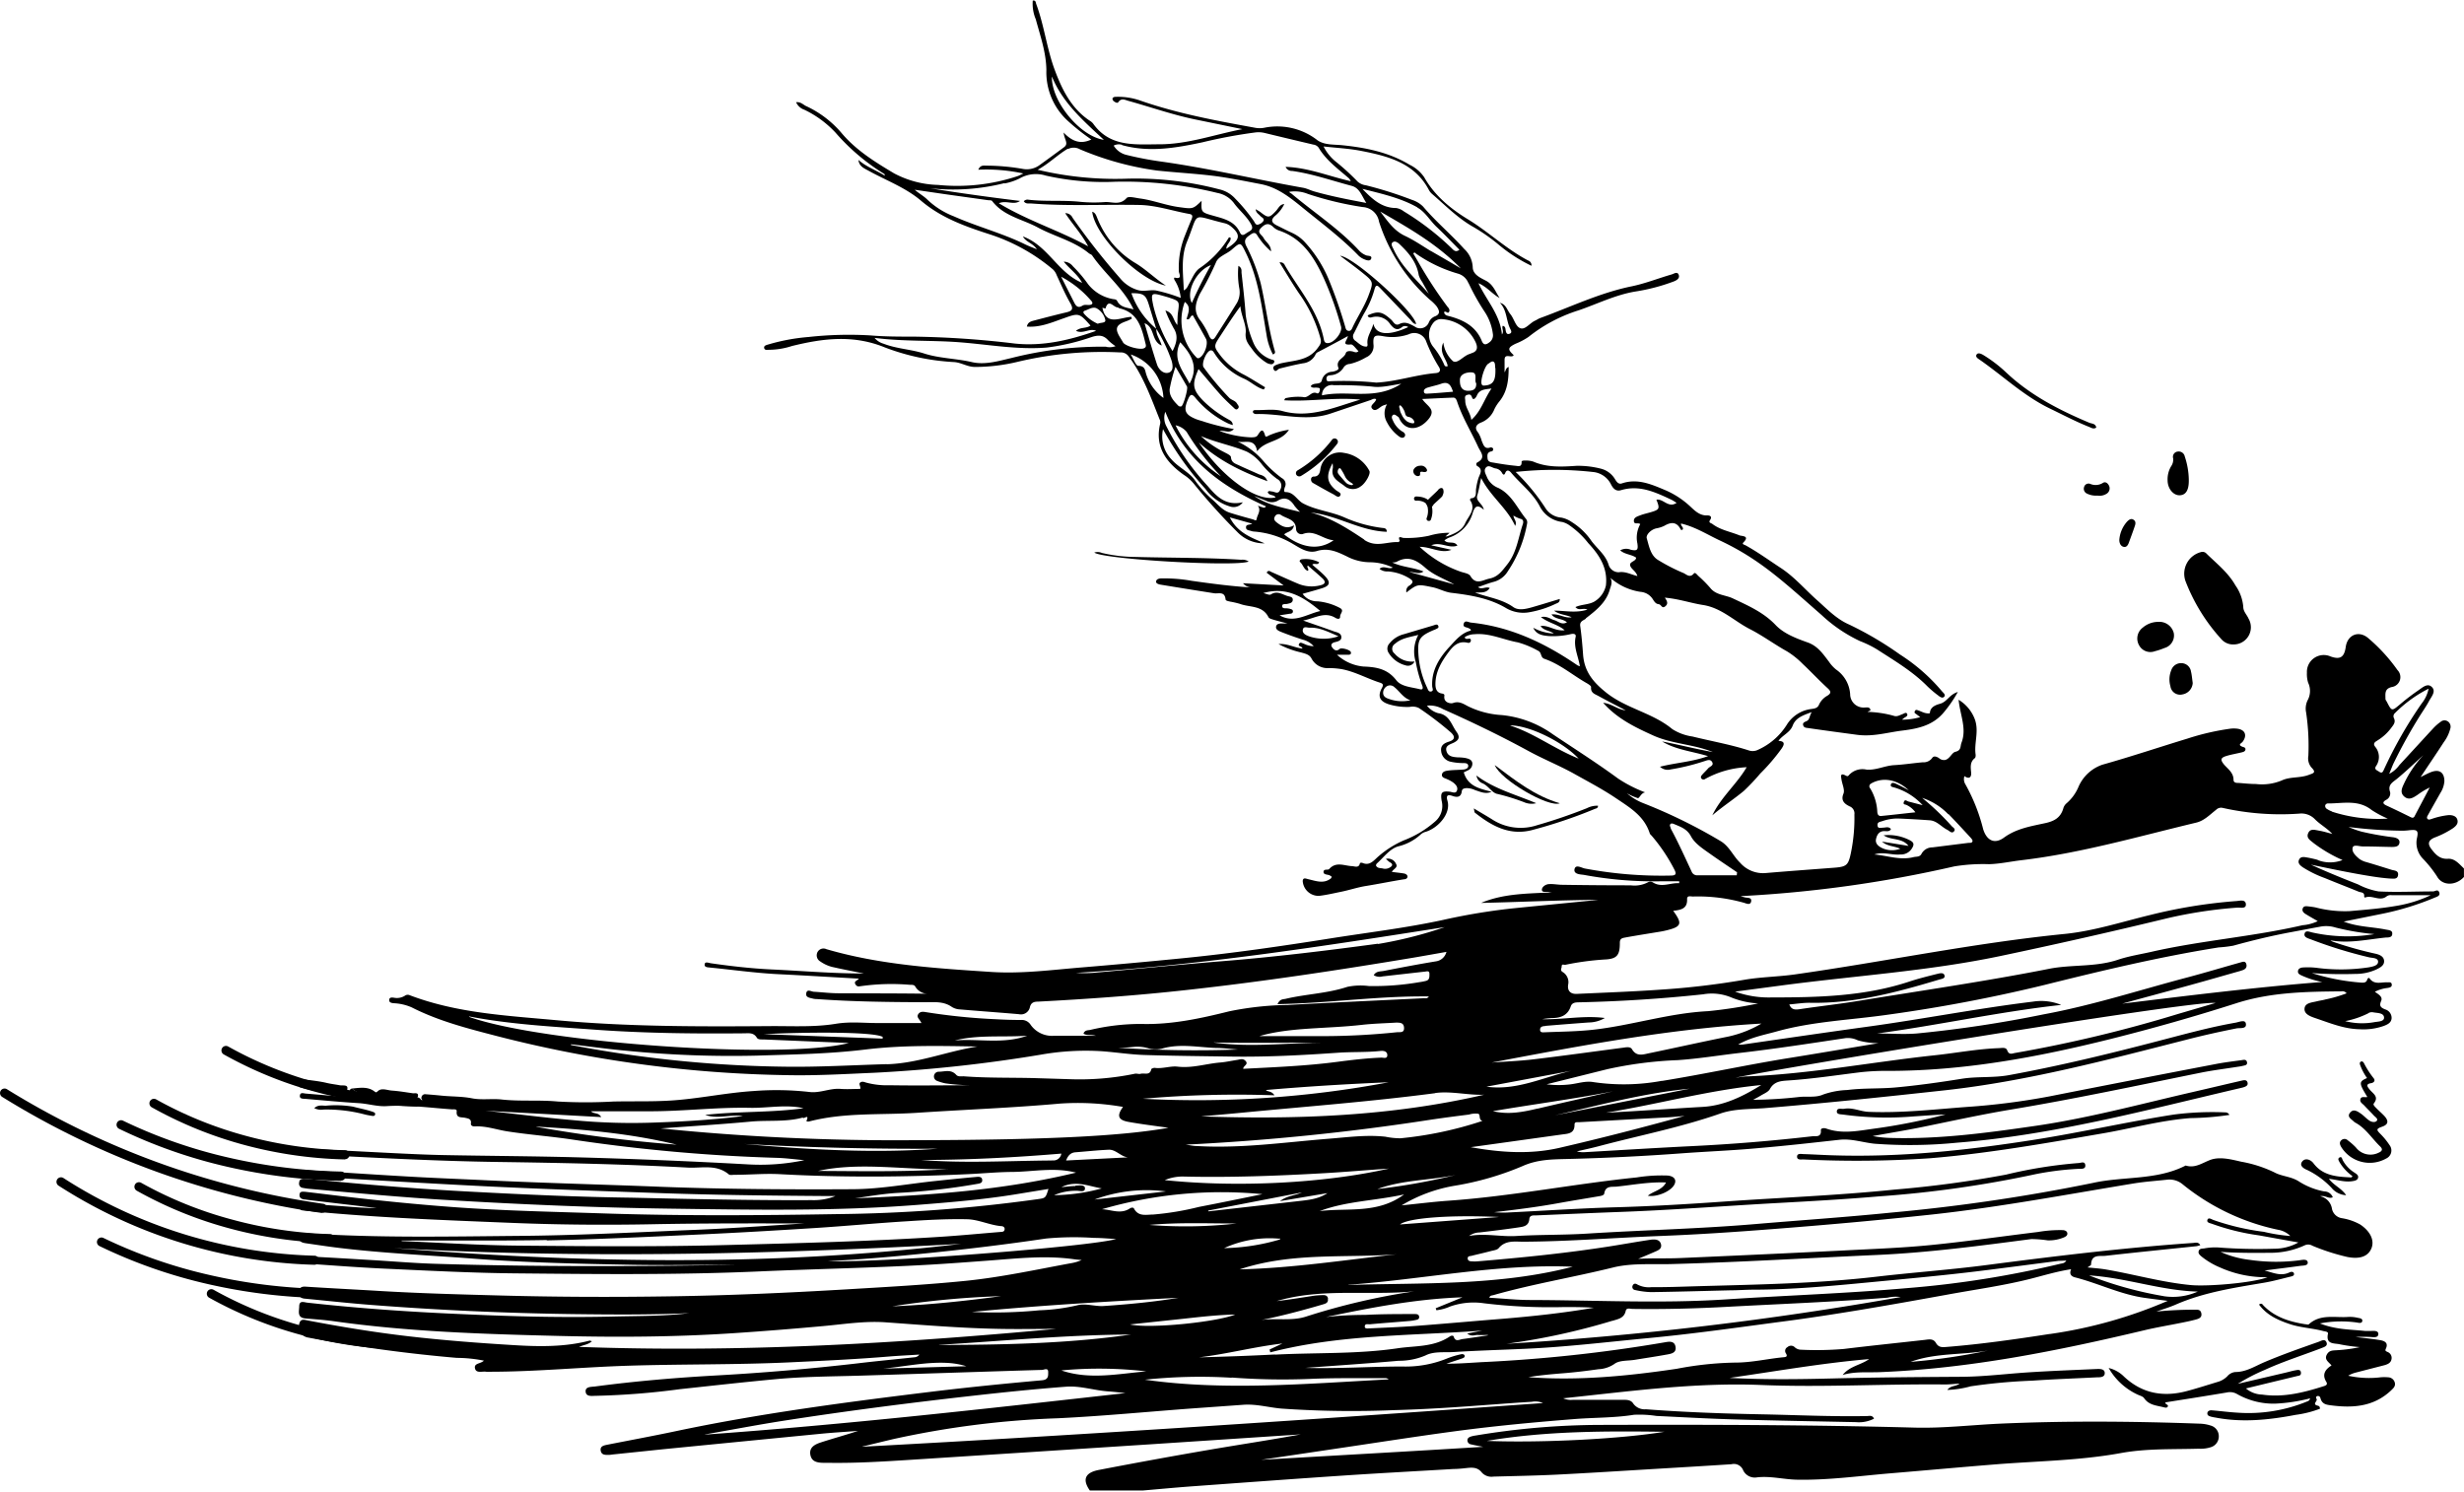 <svg id="レイヤー_1" data-name="レイヤー 1" xmlns="http://www.w3.org/2000/svg" viewBox="0 0 464.95 281.52"><title>movie2_3</title><g id="_2R8Uy2.tif" data-name="2R8Uy2.tif"><path d="M487.61,401.72a2.93,2.93,0,0,1-2.36-1,34.68,34.68,0,0,1-6.78-11,4.21,4.21,0,0,1,2.91-5.42,1,1,0,0,1,1.07.28c1.93,1.9,4.09,3.57,5.46,6a8.21,8.21,0,0,1,1.48,4.05c0,.89.69,1.49,1,2.23A3.24,3.24,0,0,1,487.61,401.72Z" transform="translate(-66.09 -280.1)"/><path d="M473.35,397.46a2.8,2.8,0,0,1,2.93,2.13,2.46,2.46,0,0,1-1.78,2.81,12.45,12.45,0,0,1-1.79.6,2.42,2.42,0,0,1-3-1.16,2.56,2.56,0,0,1,.71-3.29A4.48,4.48,0,0,1,473.35,397.46Z" transform="translate(-66.09 -280.1)"/><path d="M479.11,370.56c0,.1,0,.19,0,.29,0,1.8-.59,2.7-1.75,2.72s-2.23-1.23-2.25-2.78a4.85,4.85,0,0,1,.65-2.67,2.2,2.2,0,0,0,.4-1.51,1,1,0,0,1,.88-1.29,1.16,1.16,0,0,1,1.31.93A14.49,14.49,0,0,1,479.11,370.56Z" transform="translate(-66.09 -280.1)"/><path d="M461.65,360.79c-.52.38-1,0-1.39-.14-2.51-1-4.87-2.25-7.28-3.41-4.93-2.36-8.85-6.13-13.26-9.2-.34-.24-.92-.54-.67-1s.88-.18,1.27.05a26,26,0,0,1,4.3,3.28c4.55,4.3,10,7.1,15.69,9.5C460.81,360.08,461.51,360,461.65,360.79Z" transform="translate(-66.09 -280.1)"/><path d="M479.85,409a2.32,2.32,0,0,1-1.93,2.15,1.84,1.84,0,0,1-2.28-1.56,4.55,4.55,0,0,1,.16-3,1.94,1.94,0,0,1,2.06-1.33,1.85,1.85,0,0,1,1.67,1.61C479.68,407.46,479.73,408.14,479.85,409Z" transform="translate(-66.09 -280.1)"/><path d="M272.58,384.38a2,2,0,0,1,1.43.07,28.94,28.94,0,0,0,6.38.76c6.64.18,13.29.11,19.92.53a2.08,2.08,0,0,1,1.4.33C299.47,387.11,274.28,385.67,272.58,384.38Z" transform="translate(-66.09 -280.1)"/><path d="M344.19,432.66c1.39.84,2.52,1.48,3.62,2.18a9.9,9.9,0,0,0,8.31,1,99.07,99.07,0,0,0,9.42-3.22,4.2,4.2,0,0,1,2.09-.46c0,.49-.34.5-.58.59A91.48,91.48,0,0,1,355,436.8c-4.2,1-7.5-.88-10.61-3.34C344.3,433.39,344.32,433.2,344.19,432.66Z" transform="translate(-66.09 -280.1)"/><path d="M135.79,486.78a5.15,5.15,0,0,1-3.29-1.25c1.47-.13,3-.43,4.28.57.28.21.31.19.66-.12.69-.61,1.73-.12,2.62-.06,1.35.09,2.68.33,4,.51.36,0,.93-.13.91.42s-.49.68-1,.68c-1,0-2-.28-3-.3C139.27,487.19,137.53,486.94,135.79,486.78Z" transform="translate(-66.09 -280.1)"/><path d="M466,382a5.81,5.81,0,0,1,1.51-3.51c.33-.3.68-.61,1.16-.31s.4.76.26,1.18c-.36,1.06-.75,2.1-1.13,3.15-.18.49-.45.92-1,.79S466,382.6,466,382Z" transform="translate(-66.09 -280.1)"/><path d="M461.89,373.63a3.88,3.88,0,0,1-2-.38,1,1,0,0,1-.54-1.23.87.87,0,0,1,1.16-.6,2.58,2.58,0,0,0,2.37-.17c.42-.29.86-.05,1.11.39a1.18,1.18,0,0,1-.3,1.58A2.46,2.46,0,0,1,461.89,373.63Z" transform="translate(-66.09 -280.1)"/><path d="M348.15,424.49c4,3,7.6,5.84,12.27,7.2C358.37,432.59,349.21,427.26,348.15,424.49Z" transform="translate(-66.09 -280.1)"/><path d="M125.39,489.23c.73-.67,1.48-.46,2.17-.46a20.26,20.26,0,0,1,5.16.18c1.25.34,2.55.56,3.78,1,.24.09.47.22.36.52s-.39.25-.63.21c-.48-.08-1-.17-1.43-.29a28,28,0,0,0-7.67-.89A2.83,2.83,0,0,1,125.39,489.23Z" transform="translate(-66.09 -280.1)"/><path d="M344.7,426.46c3.27,2.48,7.19,3.52,11.27,5.22a3.53,3.53,0,0,1-2.3-.19,39.63,39.63,0,0,0-5-1.55c-1-.16-1.71-1.52-2.8-2A1.83,1.83,0,0,1,344.7,426.46Z" transform="translate(-66.09 -280.1)"/><path d="M502,544a32.1,32.1,0,0,1-6.6,1,13.94,13.94,0,0,1-7.16-1.8,2.66,2.66,0,0,0-1.94-.31c-3.85.65-7.71,1.25-11.59,1.87-.12.4.59.38.45.75s-.57.23-.88.15c-1.31-.32-2.71-.39-3.6-1.69-.24-.36-.83-.48-1.27-.7a12.13,12.13,0,0,1-5.42-5,6.14,6.14,0,0,1,2.89,1.62c3.43,3.22,7.43,3.91,11.85,2.74,1.93-.51,3.84-1.13,5.76-1.71a4.19,4.19,0,0,0,1.88-1.08,2.26,2.26,0,0,1,1.53-.81c2,0,3.63-1.06,5.36-1.81,3.37-1.44,6.84-2.65,10.29-3.87.52-.18,1.23-.68,1.54.07s-.54.92-1,1.12c-3.56,1.36-7.2,2.51-10.67,4.1a35.94,35.94,0,0,0-5.06,2.62l9-2.11c.62-.14,1.23-.33,1.85-.44.41-.07,1-.23,1.06.41s-.42.59-.79.69l-5.84,1.41-3.75.91a4.94,4.94,0,0,0,3.07,1.16c4,.59,7.86-.39,11.66-1.6.44-.14.73-.34.42-.83-.82-1.36-.21-2.31,1-3.07-.49-.63-1.38-1.06-.91-2s1.26-.81,2-.88a27.43,27.43,0,0,0,4.26-.58,31.81,31.81,0,0,1-3.74-.52c-1-.26-2.73.11-2.28-2,.09-.42-.59-.43-.92-.52-2.07-.55-4.25-.62-6.3-1.31-2.23-.75-4.32-1.68-5.79-3.68.51-.37.67,0,.84.18,2.16,2.22,4.93,3.06,7.87,3.53.24,0,.58.14.7,0,2.21-2,4.95-1.18,7.48-1.38a6.5,6.5,0,0,1,1.74.17c.35.07.93.11.86.6s-.63.36-1,.29a21.42,21.42,0,0,0-7,.17c3,1.19,5.78,1.13,8.51,1.42.39,0,.79,0,1.17,0s1.43-.15,1.34.66c-.07.66-.93.51-1.49.48a27.09,27.09,0,0,0-2.78,0c1.51.19,3,.33,4.52.58.86.14,1.72.46,1.17,1.64-.21.44.07.47.33.61a1.19,1.19,0,0,1,.75,1.3c-.11.75-.68,1-1.33,1.19l-5.4,1.39a5.32,5.32,0,0,0-1.45.6,18.24,18.24,0,0,0,6.08.3,7.36,7.36,0,0,1,1.45,0A1.34,1.34,0,0,1,518,541.1c.12.67-.31,1-.77,1.45-3.32,3.1-7.31,3.31-11.5,2.74-.72-.1-1.34-.25-1.67-1-.13-.3-.12-.73-.58-.73a.31.31,0,0,0-.29.5c.36.42-.88,1,.16,1.3.23.06.5.09.51.6a20,20,0,0,1-4.55,1.15c-5,.95-10.06,1.5-15.14.52a8.28,8.28,0,0,1-.86-.17c-.32-.1-.71-.19-.7-.63s.46-.61.85-.57c1.61.13,3.21.35,4.81.44a29.12,29.12,0,0,0,13.19-2.12A.73.73,0,0,0,502,544Z" transform="translate(-66.09 -280.1)"/><path d="M486.77,490.51a54.66,54.66,0,0,1-7.34.6c-5.73.43-11.25,2-16.88,2.94-10.68,1.85-21.36,3.73-32.18,4.63a204.37,204.37,0,0,1-24,.23c-.45,0-1.18.14-1.18-.52s.73-.51,1.17-.49c2,.06,3.91.19,5.86.24,12.8.39,25.45-1,38.08-3,8.69-1.38,17.27-3.34,26-4.7a56.62,56.62,0,0,1,9.66-.41A.84.84,0,0,1,486.77,490.51Z" transform="translate(-66.09 -280.1)"/><path d="M512.8,487.12c-1.62-2.65-1.62-2.87-.06-3.57a10.43,10.43,0,0,1-1.29-2.44c-.09-.25-.13-.51.12-.65s.48.06.59.28A17.12,17.12,0,0,0,514,483.6c.37.48,0,.84-.5.92-1.11.18-.65.71-.27,1.19.61.78,1.84,1.33.78,2.65-.2.25.3.67.56.95.48.49,1,.92,1.47,1.43.83.94.72,1.59-.47,2s-1,.64-.33,1.33a13.71,13.71,0,0,1,1.76,2.15,1.66,1.66,0,0,1-.63,2.51,6.33,6.33,0,0,1-8.54-2.24c-.22-.42-.35-.82.06-1.2a.86.86,0,0,1,1.2,0,12.45,12.45,0,0,1,1.54,1.35,3.46,3.46,0,0,0,4.3,1c.71-.3.81-.68.28-1.19-1.54-1.48-2.68-3.39-4.62-4.45a1.58,1.58,0,0,1-.36-.26c-.46-.46-1.32-.86-.7-1.64s1.34-.32,2,.13,1.09,1,1.7,1.38c.41.26,1.07.37,1.36,0s-.31-.71-.57-1c-.59-.65-1.23-1.26-1.83-1.91-.32-.34-.87-.6-.69-1.19S512.33,487.26,512.8,487.12Z" transform="translate(-66.09 -280.1)"/><path d="M510,502.07a8.87,8.87,0,0,1-2.44-2.63c-.15-.3-.43-.67,0-.9s.47.26.6.52a6.3,6.3,0,0,0,2.18,2.32c.35.24.84.49.71,1s-.71.58-1.19.65c-1.42.19-2.77-.29-4.31-.46.92,1.25,2.35,1.75,3.25,3.09a3.79,3.79,0,0,1-2.76-1.39,15.7,15.7,0,0,0-4.55-3.35c-.61-.25-1.59-.79-1-1.59s1.63-.37,2.14.3c1.74,2.31,4.23,2.53,6.79,2.66a2,2,0,0,0,.43,0S509.89,502.18,510,502.07Z" transform="translate(-66.09 -280.1)"/><path d="M286.09,334c-5.1-1-13.39-9.39-13.9-13.94.63.19.76.75.95,1.19a17.3,17.3,0,0,0,7.12,8.45C282.32,330.92,284.06,332.69,286.09,334Z" transform="translate(-66.09 -280.1)"/></g><path d="M126.85,509h-.12a156.28,156.28,0,0,1-60.23-21.89.85.85,0,1,1,.9-1.45A154.58,154.58,0,0,0,127,507.27a.85.85,0,0,1-.12,1.7Z" transform="translate(-66.09 -280.1)"/><path d="M125.39,518.79h0a93.81,93.81,0,0,1-48.25-14.93.85.85,0,1,1,.92-1.44,92.1,92.1,0,0,0,47.37,14.66.85.85,0,0,1,0,1.71Z" transform="translate(-66.09 -280.1)"/><path d="M128.33,514.68h0A80.33,80.33,0,0,1,109.67,512a76,76,0,0,1-17.78-7.19.85.85,0,0,1,.84-1.49,74.34,74.34,0,0,0,17.38,7A78.62,78.62,0,0,0,128.35,513a.85.85,0,0,1,0,1.71Z" transform="translate(-66.09 -280.1)"/><path d="M144.73,488.93h0a80.38,80.38,0,0,1-18.64-2.65,76.08,76.08,0,0,1-17.78-7.19.85.85,0,0,1,.84-1.49,74.35,74.35,0,0,0,17.38,7,78.62,78.62,0,0,0,18.24,2.59.85.85,0,0,1,0,1.71Z" transform="translate(-66.09 -280.1)"/><path d="M142,534.8h0a80.44,80.44,0,0,1-18.64-2.65A76,76,0,0,1,105.55,525a.85.85,0,1,1,.84-1.49,74.33,74.33,0,0,0,17.38,7A78.67,78.67,0,0,0,142,533.09a.85.85,0,0,1,0,1.71Z" transform="translate(-66.09 -280.1)"/><path d="M131.14,498.91h0a80.37,80.37,0,0,1-18.64-2.65,76.06,76.06,0,0,1-17.78-7.19.85.85,0,0,1,.84-1.49,74.3,74.3,0,0,0,17.38,7,78.6,78.6,0,0,0,18.24,2.59.85.85,0,0,1,0,1.71Z" transform="translate(-66.09 -280.1)"/><path d="M126.72,525.07h0a105.48,105.48,0,0,1-21.42-2.64,95.43,95.43,0,0,1-20.44-7.17.85.85,0,0,1,.75-1.53,93.72,93.72,0,0,0,20.07,7,103.77,103.77,0,0,0,21.07,2.6.85.85,0,0,1,0,1.71Z" transform="translate(-66.09 -280.1)"/><path d="M130.39,502.95h0A105.52,105.52,0,0,1,109,500.3a95.47,95.47,0,0,1-20.44-7.17.85.85,0,0,1,.75-1.53,93.75,93.75,0,0,0,20.07,7,103.79,103.79,0,0,0,21.07,2.6.85.85,0,0,1,0,1.71Z" transform="translate(-66.09 -280.1)"/><path d="M338.24,373.77c.07-.18.15-.35.2-.53a1.26,1.26,0,0,0,0-.69.38.38,0,0,0-.56-.31.87.87,0,0,0-.41.31c-.21.3-1.89,1.74-2.07,2.07a.82.82,0,0,0,.26,1.16c.36.18.7,0,.92-.43.07-.14,1.58-1.43,1.64-1.58Z" transform="translate(-66.09 -280.1)"/><path d="M332.83,368.73a.9.9,0,0,0,.2.92.84.84,0,0,0,.61.3c.26,0,.39-.1.42-.27a2.6,2.6,0,0,0,0-.34c0-.16.13-.23.35-.21s.31.05.46.06c.38,0,.57-.19.47-.48A1.2,1.2,0,0,0,334,368,1.37,1.37,0,0,0,332.83,368.73Z" transform="translate(-66.09 -280.1)"/><path d="M311.24,370a.6.6,0,0,1-.31-1.12,22.93,22.93,0,0,0,6.5-5.78.6.6,0,1,1,1,.73,24.11,24.11,0,0,1-6.84,6.09A.6.6,0,0,1,311.24,370Z" transform="translate(-66.09 -280.1)"/><path d="M335.67,378.41a.4.4,0,0,1-.36-.57,3.62,3.62,0,0,0,.12-2.24c-.29-1.08-2.11-1.06-2.12-1h0a.4.4,0,0,1,0-.8c.1,0,2.47-.06,2.92,1.65a4.37,4.37,0,0,1-.17,2.79A.4.4,0,0,1,335.67,378.41Z" transform="translate(-66.09 -280.1)"/><path d="M324.48,368.95a6.43,6.43,0,0,0-4.8-3.38,3.71,3.71,0,0,0-4.46,3.23c-.11.66-.39,1.23-1.19,1.24a.5.5,0,0,0-.55.54.75.75,0,0,0,.44.71c1.25.71,2.5,1.43,3.77,2.09.39.2.93.77,1.28.27s-.4-.74-.73-1c-1.77-1.44-2-2.73-.7-5.13a4.2,4.2,0,0,1,.06.89c-.47,1.9,1.06,2.52,2.17,3.39a2.44,2.44,0,0,0,3.1.08C323.75,371.32,324.8,369.48,324.48,368.95Zm-3.89,2.57c-.36-.12-.52-.31-1.25-1.15s-.83-.94-.83-1.25.17-.63.35-.65.25.14.4.38a9.2,9.2,0,0,1,.65,1.2c.5,1,1.57,1.26,1.48,1.48S320.91,371.62,320.59,371.52Z" transform="translate(-66.09 -280.1)"/><path d="M528,442.17c-1.51.09-2.32-.79-3.11-1.83s-.55-1.68.59-2.17a17.29,17.29,0,0,0,3.52-1.79c.52-.39,1-.85.79-1.58s-1-.9-1.68-.87a14.31,14.31,0,0,0-3.14.71c-.28.08-.6.25-.82,0s0-.56.14-.81c.76-1.37,1.53-2.73,2.3-4.09a4.76,4.76,0,0,0,.75-2.2c0-1.57-.86-2.29-2.34-1.79-.63.21-1.22.55-2.15,1,1.57-2.36,3-4.45,4.36-6.56a7.34,7.34,0,0,0,1.26-2.63,1.21,1.21,0,0,0-.46-1.3,1.1,1.1,0,0,0-1.37.06,9.09,9.09,0,0,0-1.33,1.15c-2.16,2.33-4.3,4.68-6.45,7a5.5,5.5,0,0,1-1.94,1.68c.39-.93.61-1.56.91-2.16a97.4,97.4,0,0,1,5.07-9.09c.53-.82,1.08-1.63,1.54-2.49s1.37-1.82.54-2.65-1.81.12-2.58.64A40.62,40.62,0,0,0,519,413c-1.6,1.34-1.58,1.37-2.53-.47-.09-.17-.25-.35-.25-.52,0-1-.21-1.91,1.18-2.25a1.89,1.89,0,0,0,1.09-3.2,32.37,32.37,0,0,0-5.64-6.13c-1.77-1.38-3.8-.47-4.12,1.73-.28,2-1.06,2.47-2.87,1.83a3.18,3.18,0,0,0-4.46,3.07,5.47,5.47,0,0,0,.23,1.88,3.66,3.66,0,0,1-.11,3.34,3.6,3.6,0,0,0-.27,2.29,43.2,43.2,0,0,1,.42,8.19,2.65,2.65,0,0,0,.6,2.2c1,1,.24,1.08-.5,1.37-1.67.65-3.57.31-5.14,1.07a9.77,9.77,0,0,1-4.86.66c-1.07,0-2.15-.12-3.22-.2-.42,0-1,0-1-.6,0-1.29-1-2-1.7-2.77-.85-1-.8-1.39.48-1.76.89-.26,1.81-.41,2.71-.63.33-.08.73-.17.76-.57s-.35-.4-.62-.52c-.9-.37-.12-.64.08-.91.91-1.22.49-2.28-1-2.48a5.33,5.33,0,0,0-1.31,0,46.52,46.52,0,0,0-8.13,1.88c-5.33,1.62-10.62,3.4-16,4.91a7.6,7.6,0,0,0-4.48,4.08,8.4,8.4,0,0,1-2.33,3.24,1.92,1.92,0,0,0-.6,1c-.52,1.69-1.68,2.34-3.38,2.71-2.68.59-5.42,1-7.8,2.74-1.8,1.31-3.26.52-3.92-1.59a34.5,34.5,0,0,0-3.33-8.43,1.88,1.88,0,0,1-.21-1.59c.85.6,1.34.27,1.27-.64s-.29-2,.69-2.75c.15-.11.18-.47.15-.7-.3-2.18.67-4.33-.13-6.59a7.28,7.28,0,0,0-3.08-3.73c.3,2.94,1.57,5.43.55,8.1-.27.72,0,1.45-1.18,1.73-.64.16-1,1.27-1.86,1.52a1.39,1.39,0,0,1-1.21-.34c-.43-.28-1-.5-1.3,0a2,2,0,0,1-1.77.79c-1.8.16-3.58.44-5.38.54s-3.44,1-5.24.84a3.45,3.45,0,0,0-3.38,1.13c-.15.18-.34.09-.52,0-1.09-.59-.9.14-.8.78.14.89.66,1.94.36,2.65-.59,1.42.42,2,1.15,2.37a1.43,1.43,0,0,1,.92,1.55,32.23,32.23,0,0,1-.67,7.29c-.47,2.25-.8,2.56-3.06,2.74-4.29.33-8.58.64-12.85,1a5.75,5.75,0,0,1-5-1.95c-1.32-1.27-2-3.07-3.66-4.06a99.09,99.09,0,0,0-14.46-7.11,10.38,10.38,0,0,1-3.21-1.92,10.09,10.09,0,0,0,2.06.92c.31,0,.61-1,1.37-1.09a25.48,25.48,0,0,1-5.11-2.61c-4-2.94-8.2-5.6-12.32-8.36a19.93,19.93,0,0,0-9.63-3.62,16.6,16.6,0,0,1-6.35-1.65c-.87-.44-1.69-1.06-2.88-.61-.33.12-1.82,0-1.6-1.39.05-.31-.24-.38-.49-.42-1-.17-1.19-.94-1.2-1.75,0-2.33,1.12-4.22,2.44-6,.89-1.21,1.91-2.26,3.67-1.82a.46.46,0,0,0,.58-.49c-.05-.46-.43-.24-.69-.25s-.4,0-.46-.34a3.64,3.64,0,0,1,1.87-.54c2.86-.25,5.43,1.06,8.15,1.54a17.23,17.23,0,0,1,3.77,1.56c.8.35.42,1.27,1.25,1.55,2.91,1,5.21,3,7.85,4.52.37.21,1,.58.94.84-.09,1.09.74,1.29,1.39,1.65,1.64.9,3.31,1.75,5.15,2.71-1.59-.16-2.66-1.29-4.26-1.42,2.72,3.06,6.18,4.68,9.51,6.19,3.5,1.58,7.57,1.62,11.19,3.1-3.21-.57-6.38-1.39-9.58-2,2.58,1.57,5.56,1.83,8.68,2.77-3.07,1.1-6,1.22-9.07,2a2.1,2.1,0,0,0,2,.51,41.86,41.86,0,0,0,6.25-1.52c.54-.15,1.22-.54,1.59.13s-.46.83-.77,1.2-.75.77-1.1,1.17c-.18.21-.39.48-.13.77a.52.52,0,0,0,.68.05,17.88,17.88,0,0,1,7.83-2.22c-1.85,3.18-4.84,5.64-6.48,9.08,1.92-1.65,4-3,5.93-4.59a40.09,40.09,0,0,0,3.12-3.3,37.54,37.54,0,0,0,4-4.67c.48-.7.82-1.43-.57-1.49.76-1.1,2.18-1.55,2.68-2.87.57-1.49,1.89-1.93,3.6-2.56-.48.78-.35,1.38-.93,1.68-.33.17-.83.27-.69.79s.61.49,1,.55c3,.44,6.09.85,9.14,1.26s5.71-.44,8.56-.79c3.09-.38,5.92-1,8-3.63a24.42,24.42,0,0,0,2.49-3.66c-1.57.47-2,1.8-3.27,2.2-.55.17-1.93.47-2,1.74,0,.18-.62.11-1,0s-.72-.29-1.09-.42-.59-.25-.76.11.13.43.31.58l.71.54a12.32,12.32,0,0,1-3.44.48,5.45,5.45,0,0,1,.44-.36c.29-.18.72-.36.53-.74s-.58-.05-.87.05c-.54.2-1.06.55-1.68.31a20.37,20.37,0,0,0-4.89-.73c.12-.21.67-.11.47-.53s-.68-.3-1-.3a2.53,2.53,0,0,1-2.78-2.48,6.12,6.12,0,0,0-2.64-4.67,6.81,6.81,0,0,1-1.36-1.49c-1.12-1.46-2.13-3-4.09-3.66-2.14-.77-4.43-1.63-6-3.29-2.3-2.4-5.17-3.63-8.05-5-1.42-.67-3.18-.59-4.28-2a24.38,24.38,0,0,0-2.27-2.28c-.23-.23-.56-.71-.81-.41-.74.89-1.38.17-1.94-.09a34.39,34.39,0,0,1-4.94-2.55c-1.32-.89-1.59-2.62-2-4-.19-.65.74-1.63,1.77-1.88a5.7,5.7,0,0,0,1.53-.48c1.28-.75,2.34-.81,3.11.68.07.14.25.12.38,0,.21-.41-.43-.67-.32-1.12,2.78.66,5,2.13,7.47,3.27,7.56,3.57,12,7.85,19.05,14a28,28,0,0,0,7.25,4.92,20.56,20.56,0,0,1,3.15,1.53c3.32,2.15,6.74,4.15,9.56,7a19.9,19.9,0,0,0,2,1.7c.33.26.82.65,1.17.27s-.19-.75-.44-1.06a34.75,34.75,0,0,0-7.9-6.91,64.12,64.12,0,0,0-9.58-5.65c-2.45-1.06-4.24-3-6.15-4.68-2.24-2-4.18-4.31-6.76-6-2.2-1.44-4.34-3-6.64-4.27-.19-.11-.75-.2-.43-.53,1.32-1.32-.31-1.18-.74-1.36-1.71-.7-3.59-1-5.1-2.15-.22-.17-.79-.21-.45-.71.52-.75-.1-.92-.55-.9-1.45.06-2.42-1-3.26-1.77a16.37,16.37,0,0,0-4.63-3c-2.59-1.09-5.24-2.27-8.19-1.27-.66.22-1-.33-1.27-.76a4.33,4.33,0,0,0-2.61-2,17.39,17.39,0,0,0-4.65-.56c-2.78.19-5.55.35-8.2-.8a4.79,4.79,0,0,0-1.45-.2c-.28,0-.76,0-.74.26.06,1.06-.7.77-1.18.73-1.35-.13-2.7-.34-4-.57-.49-.09-1.16-.07-1.24-.8s-.06-1.19.74-1.35a.39.39,0,0,0,.29-.56.54.54,0,0,0-.49-.18c-1.15.41-1.31-.52-1.63-1.19a6.11,6.11,0,0,0-.68-1.6c-.78-.9-.37-1.57.57-1.92a4.45,4.45,0,0,0,2.5-2.53,7.53,7.53,0,0,1,.95-1.47c1.51-1.88,1.73-4.09,1.73-6.48-.59.21-.53.75-.77,1,0-.77,0-1.55,0-2.33,0-1.37,1.34-.23,1.72-.9-1.18-1.08-1.13-1.41.33-2.14a12.65,12.65,0,0,0,2.46-1.29,29.06,29.06,0,0,1,9.39-5c3.59-1.22,7-2.95,10.82-3.58a36.27,36.27,0,0,0,7.22-1.9c.57-.22,1.18-.61.91-1.27s-.89-.17-1.31-.05c-2.53.73-5,1.72-7.58,2.25-6,1.23-11.55,3.91-17.28,6-.32.12-.6.33-.91.47-1,.44-1.82,1.72-2.75,1.45s-1.21-1.79-1.91-2.65-.78-1.84-2-2.17c1.39,1.43,1.16,3.43,2,5,.16.32.31.68-.17.85s-.62-.13-.71-.5,0-.89-.58-1c-.25.49.3,1-.15,1.63-.36-3.77-2.88-6.37-4.43-9.67,1.66.71,2.61,2.06,4,2.79-.8-1.17-1.2-2.56-2.64-3.29-1-.52-2.43-1.15-2.44-2.52a5,5,0,0,0-1.61-3.45c-2.48-2.76-5.35-5.15-7.76-8a5.2,5.2,0,0,0-2.12-1.27,73.39,73.39,0,0,0-8.66-2.74,2.88,2.88,0,0,1-1.58-.71,43.21,43.21,0,0,0-4.23-3.85,8.87,8.87,0,0,1-2.19-2.77c2.48.28,4.83.39,7.12.84,5.08,1,10.09,2.26,12.79,7.43a2.8,2.8,0,0,0,.67.78c2.47,2.14,4.77,4.49,7.65,6.12a34.12,34.12,0,0,1,5,3.52,29.21,29.21,0,0,0,6,3.83.93.93,0,0,0-.63-1c-4.05-2.12-7.36-5.31-11.24-7.7-3.31-2-6.39-4.51-8.36-8a7,7,0,0,0-2.75-2.36c-3.91-2.36-8.23-3.23-12.69-3.69-1.58-.17-3.32,0-4.68-.92a12.31,12.31,0,0,0-10.06-2.38,4.66,4.66,0,0,1-1.75,0c-7.26-1.32-14.51-2.66-21.51-5.08a12.8,12.8,0,0,0-4.61-.76c-.29,0-.63,0-.77.3-.05.11.07.39.19.49s.69.53.89.23c.6-.88,1.3-.41,2-.23,4.14,1.15,8.2,2.58,12.42,3.46l9,1.85c-5.2,1-10.22,2.84-15.56,2.86-4.62,0-9.41.61-12.62-3.93a2.5,2.5,0,0,0-.68-.56c-3.43-2.3-5.17-5.86-6.52-9.48-1.51-4-2-8.43-3.52-12.51-.11-.31-.06-.72-.65-.64a7.52,7.52,0,0,0,.57,3.53c.85,3.15,1.95,6.22,2,9.57a12.42,12.42,0,0,0,4.12,9.67,41.72,41.72,0,0,0,4.36,3.45c-2,.94-3.59.4-5.23-1.32.13,1.33,1,2.07.11,2.75q-2.35,1.75-4.73,3.46a4.07,4.07,0,0,1-3.06.66,40.89,40.89,0,0,0-6.85-.62c-.53,0-1.18-.16-1.57.77a32.93,32.93,0,0,1,8.5.71c-.55.26-.8.4-1.08.5A36.21,36.21,0,0,1,243.11,315a18.65,18.65,0,0,1-8.3-2.18c-3.64-2.17-7.24-4.39-10-7.71a19.56,19.56,0,0,0-6.63-5c-.56-.27-1-.82-1.87-.72a2.6,2.6,0,0,0,1.56,1.42,19.58,19.58,0,0,1,5.88,4.32,39.64,39.64,0,0,0,9.25,7.83s0,.14.08.32c-1.68-1.08-3.54-1.69-5-3,.1,1.16,1,1.56,1.83,2,3.37,1.87,7.1,3.23,10,5.72,3.91,3.31,8.53,4.9,13.21,6.41a35.45,35.45,0,0,1,11.65,6.53,2.82,2.82,0,0,1,.71,1.09c.83,1.77,1.59,3.58,2.57,5.27.67,1.16.33,1.5-.79,1.76-2,.47-4,1-6,1.52-.61.16-1.24.31-1.4,1.15,2.51.2,4.72-.78,7-1.58,2.8-1,2.9-1,5,1.39-.76.59-1.9.25-2.73,1,1.38.66,2.57-.59,3.79,0-5,1.76-10,2.94-15.29,2.4a178,178,0,0,0-19.13-1.31c-2.73,0-5.49,0-8.17-.23a69.29,69.29,0,0,0-11.68.3,37,37,0,0,0-7.48,1.38c-.37.11-.93.22-.89.62.05.61.68.39,1.08.41a14.29,14.29,0,0,0,4.17-.71c5.85-1.44,11.54-2.17,17.49.25a42.74,42.74,0,0,0,13.12,2.78c1.4.1,2.55.95,4,.92a34.61,34.61,0,0,0,8.11-1,68.63,68.63,0,0,1,19.2-1.74,1.78,1.78,0,0,1,1.54.66c2.82,3.66,4.32,8,6,12.18a1.28,1.28,0,0,1,0,.71c-1,4.34,1.19,7.2,4.46,9.54a7.83,7.83,0,0,1,1.86,1.63,115.87,115.87,0,0,0,8.34,9.25,6.92,6.92,0,0,0,5.08,2.06c-2.53-1.07-5.12-2-6.58-4.9l4.24,1.19c-.51.28-1.18.07-1.18.68s.6.55,1,.71a2.13,2.13,0,0,0,.58.1,16.81,16.81,0,0,1,6.8,2.06c1.53.85,3.17,2.17,5,1.61,2.15-.65,3.81.14,5.61,1a9.6,9.6,0,0,0,4.5,1.12,10.23,10.23,0,0,1,4.21,1c-.81.41-1.71-.48-2.51.25a2.29,2.29,0,0,0,1.6.48,9,9,0,0,1,3.88,1.21c.74.44,1.12.76.22,1.43a1.16,1.16,0,0,0-.62,1.33c2.11-1.62,2.1-1.56,4.87-1,1.25.24,2.32.91,3.63,1.07,3.53.42,7.1,1,10.2,2.82a6.45,6.45,0,0,0,4.62.82,18.86,18.86,0,0,0,4.87-1.58c.32-.15.77-.22.74-.9-1.81.54-3.56,1.09-5.32,1.59-1.14.32-2.49.61-3.43-.05-2.16-1.53-4.72-1.82-7.22-2.74,1.06-.08,2.07.18,2.76-.87-.77-.35-1.47.39-2.22-.17,1.07-.35,2-.74,3-1a4.42,4.42,0,0,0,2.64-2,23.42,23.42,0,0,0,3.62-8.95,1.11,1.11,0,0,0-.13-.84c-1.68-2-2.7-4.64-5.28-5.92a3.86,3.86,0,0,1-2.11-1.94c-.23-.62-.76-1.34-.23-1.92s1.18.08,1.78.17a1.67,1.67,0,0,1,1.27.89c.15.25.37.49.57,0,.33-.85.9-.39,1.19,0,1.77,2.08,4,3.74,5.32,6.22a5.5,5.5,0,0,0,4.26,3,4.06,4.06,0,0,1,1.43.68,16.3,16.3,0,0,1,3.48,3.31c2.09,2.24,3.71,4.68,3.33,8a4.68,4.68,0,0,1-2.25,3.07c-1.1.58-2.33.47-3.5,1,.64.78,1.43.08,2.26.48-2.23.7-4.26.18-6.3.19,1,.79,2.25.75,3.32,1.25-1.27.24-2.38-.7-3.8-.53.76,1,2.06.72,2.92,1.49-1,.56-1.65-.21-2.38-.41s-1.35-.83-2.53-.58c1.48,1.13,3.09,1.33,4.48,2.47-1.78.25-3-1-4.55-.79.66.92,1.68.81,2.49,1.42a8.88,8.88,0,0,1-3.87-1.09c.6,1.32,1.77,1.46,2.93,1.57a14.65,14.65,0,0,0,4.21-.38c.55-.11,1,0,.85.58-.41,1.91.51,3.62.81,5.5a2.65,2.65,0,0,1-.46-.18c-6.09-4.18-12.61-7.29-20.07-8.06-.5-.05-1.16-.54-1.39.2s.59.63,1,.89c.15.1.37.13.33.42-1.87.46-3,2-4.2,3.26-1.8,2-3.23,4.31-3.08,7.22,0,.36.35.86-.17,1s-.63-.38-.79-.72a17.08,17.08,0,0,1-1.64-6.34c-.19-2.82.26-3.4,2.9-4.53a1.91,1.91,0,0,0,.27-.1c.27-.17.77-.25.58-.68s-.59-.19-.92-.09l-5.62,1.67a5,5,0,0,0-2.66,1.72,1.43,1.43,0,0,0-.18,1.77,5.28,5.28,0,0,0,3.22,2.38,1.36,1.36,0,0,0,1.68-.74,4.27,4.27,0,0,1-3.77-1.49,1.12,1.12,0,0,1,.11-1.86c1.19-1.05,2.69-1.22,4.37-1.66a6.65,6.65,0,0,0-.47,5.15,25.51,25.51,0,0,0,1.15,4.24c.16.39.37,1.06-.39.86-1.55-.4-3.51-.47-4.44-1.69-1.67-2.17-3.78-2.5-6.19-2.59a8.49,8.49,0,0,1-5-2.22c.94,0,1.52,0,2.1,0,.29,0,.63-.06.51-.5s-1.78-.89-2.1-.61c-.67.6-1.16.11-1.46-.34s0-.8.56-.93,1.27-.3,1.21-1-.77-.85-1.3-1c-1.82-.67-3.66-1.29-5.91-2.08,2.29-.45,4.05-1.75,6.1-.5.33.2.9.34.88-.26s.88-1.14-.09-1.64a11.18,11.18,0,0,0-4.19-1.23,3.3,3.3,0,0,1-2.8-1.41c1.31-.38,2.51-.69,3.7-1.07,1.43-.45,1.62-1.08.59-2.2-.75-.81-1.64-1.49-2.47-2.24.42-.39,1,.22,1.31-.44a5.6,5.6,0,0,0-3.19-.58c-.31,0-.68.28-.39.55.55.48.66,1.39,1.45,1.65.28-.43-.35-.7,0-1,.92.8,1.86,1.59,2.75,2.42.65.61.56,1.07-.37,1.29a6.62,6.62,0,0,1-4.16-.26c-1.71-.71-3.4-1.5-5.1-2.24-.27-.12-.59-.44-.91.13l3.21,2.41-7.67-.42a2.24,2.24,0,0,0,1.51.8c-3.76-.24-7.49-.73-11.21-1.26a29.33,29.33,0,0,0-5.69-.45c-.39,0-.89.09-1,.51s.42.59.8.66q5.06.83,10.12,1.63c.86.13,2-.42,2.18,1.12,0,.32.54.37.87.46a16.28,16.28,0,0,1,1.86.43c1.85.69,4.23.23,5.37,2.51.14.27.67.38,1,.49.79.24,1.6.43,2.57.69h-.75c-.54,0-1.23-.05-1.38.55s.54.89,1,1.07c1.32.52,2.66,1,4,1.43a4.09,4.09,0,0,1,2.09,1.24,4.19,4.19,0,0,1-1.82-.45c-.31-.09-.71-.4-.93,0-.33.56.62.41.61.9-1.53-.18-2.91-1-4.5-.85a17.06,17.06,0,0,0,4.29,1.59c.75.22,1.54.36,1.95,1.16a3.4,3.4,0,0,0,3.29,1.78,15.56,15.56,0,0,1,2.33.19c2.57.47,4.85,1.79,7.31,2.57.65.21.62.48.31,1.06-.81,1.52-.37,2.45,1.29,3a11.85,11.85,0,0,0,4,.51,2.67,2.67,0,0,1,1.72.21,61.69,61.69,0,0,1,6.05,4.62c.84.78.76,1.38-.42,1.74-.84.26-1.57.69-1.43,1.75a2.27,2.27,0,0,0,1.69,2,11,11,0,0,0,2.47.28c.38,0,.91,0,.95.5s-.49.68-.92.72c-1,.09-2,.07-2.91.2-.45.06-1.06.18-1.13.76s.58.66,1,.87a6.15,6.15,0,0,1,1.14.63c.45.37.93.84.7,1.5s-.91.27-1.38.22c-1.49-.16-1.76.14-1.52,1.7a3.85,3.85,0,0,1-1.12,3.83,19.51,19.51,0,0,1-6,3.65,18.41,18.41,0,0,0-4.77,3c-.91.76-1.65,1.91-3.12,1.23-.11,0-.39,0-.4.07-.18,1-1,.59-1.5.57-1.47-.06-3-.92-4.31.55-.23.25-1-.09-1.06.49s.69.52,1.11.68a2.43,2.43,0,0,1,.45.3c-.09.14-.12.25-.18.3-1.36,1.07-2.8.48-4.2.16-.49-.11-1.06-.42-1.11.34a3,3,0,0,0,3.08,2.79c1.35-.16,2.69-.47,4-.74,1.6-.31,3.18-.85,4.75-1.11,2.44-.39,4.85-.89,7.29-1.28.29,0,.63-.14.65-.49s-.37-.56-.7-.61c-.73-.12-1.48-.19-2.25-.29.3-.6,1.22-.81.78-1.53a1.65,1.65,0,0,0-1.91-.93c.28.26.43.37.55.5s.89.37.55.85A1.72,1.72,0,0,1,327,444c-.45-.1-1,0-1.27-.56,0-.08.07-.28.16-.37,1.31-1.17,2.45-2.8,4.07-3.25a9.58,9.58,0,0,0,4.28-2.3,2.36,2.36,0,0,1,.91-.45c2.44-.78,4.76-3.52,4.07-5.85-.34-1.16.19-1.17,1-.89s1.56.24,1.7-.86c.06-.52.39-.57.82-.63a3.7,3.7,0,0,1,1.69.37c1,.32,2,.82,3.11.31-2.21-.58-4.46-1-5.24-3.66.18-.09.45-.2.7-.34a1.39,1.39,0,0,0,.92-1.37c-.08-.72-.74-.86-1.3-1a9.31,9.31,0,0,0-1.46-.12c-.9-.07-1.84-.15-2.13-1.19s.7-1.25,1.36-1.57c.93-.46,1.27-1,.58-2-1-1.34-1.34-3.28-3.51-3.58a4,4,0,0,1-2.1-1.42,4.93,4.93,0,0,1,3,.65c5.54,2.46,11,5.1,16.31,8,2.79,1.51,5.76,2.7,8.53,4.25s5.35,2.9,7.91,4.63c2.72,1.83,5.25,3.35,6.29,6.59.06.17.24.3.37.45a32.69,32.69,0,0,1,4.23,6.29c.44.84.43,1.21-.67,1.21A77.87,77.87,0,0,1,365.11,444c-.63-.14-1.7-.82-1.91.12s1,1,1.72,1.08a72.3,72.3,0,0,0,14.44,1.22c1.2,0,2.4,0,3.59,0v.36c-1.67-.12-3.33.91-5-.17a1,1,0,0,0-1,.05,5.46,5.46,0,0,1-3.13.52q-6.45,0-12.91-.1c-.83,0-1.66-.18-2.48-.13-.65,0-1.41.52-1.39,1.09s.87.29,1.35.4a4.43,4.43,0,0,0,.6.06c-4.54.26-9.1.18-13.42,2,7.39-.16,14.78-.53,22.16-.58-5.49.56-11,1.08-16.47,1.64a118.24,118.24,0,0,0-13,2.18c-7,1.51-14.16,2.35-21.25,3.48-9.22,1.46-18.45,2.8-27.74,3.72q-9.48.94-19,1.73c-5.7.47-11.42,1.23-17.11.86-10.46-.69-21-1.34-31.13-4.3a1.28,1.28,0,0,0-1.66.52,1.33,1.33,0,0,0,.51,1.8,6.73,6.73,0,0,0,2.69,1.13c1.7.39,3.42.71,5.52,1.14-6.05,0-11.69-.5-17.34-.76-3.85-.18-7.69-.62-11.51-1.17-.42-.06-1.06-.35-1.17.12-.16.67.6.64,1,.69,4.18.41,8.33,1,12.53,1.23,5.17.25,10.33.57,15.56.86-.3.39-1,.48-.66,1.06s.74.38,1.18.34a41.35,41.35,0,0,1,8.92-.25c.43.05,1-.08,1.21.37a2.77,2.77,0,0,0,2.2,1.33c-5.61-.08-11.18-.06-16.75-.09-1.51,0-3-.19-4.54-.28-.53,0-1.31-.61-1.49.25s.72.89,1.32,1.06a3.57,3.57,0,0,0,.73.07c6.78.49,13.57.57,20.37.59,1.74,0,3.51-.21,5.08.91a3.2,3.2,0,0,0,1.53.45c3.7.32,7.4.58,11.1.9a1.73,1.73,0,0,0,2.08-1.37c.21-.8.73-1,1.52-1,9.37-.49,18.72-1.16,28-2.19,14.33-1.57,28.58-3.73,42.8-6.1,2-.34,4.07-.71,6.27-1.1a2.39,2.39,0,0,1-2,1.79c-3.28.54-6.54,1.16-9.8,1.8-.63.13-1.45,0-1.92.81a2.12,2.12,0,0,0,1.65.23l7.86-.89c.4,0,1-.32,1,.4,0,.5.06,1.14-.63,1.33a11.21,11.21,0,0,1-1.29.25,50.76,50.76,0,0,1-9.49.73,12.35,12.35,0,0,0-4.08.15c-3.8,1.26-7.8,1.35-11.64,2.26-.48.11-1.09,0-1.54,1,9.64-.16,19-1.57,28.56-1.45-.3.48-.68.33-1,.34-8.54.42-17.08.8-25.62,1.27a58.61,58.61,0,0,0-11.06,1.2c-5.46,1.36-10.94,2.55-16.64,2.38a41.4,41.4,0,0,0-9.59,1.13c-.44.09-1,0-1.26.69.62.44,1.35.13,2.36.42h-8a4.94,4.94,0,0,1-4.32-2.06,2,2,0,0,0-1.85-.93q-2.27,0-4.54-.13a117.06,117.06,0,0,1-13.4-1.35c-.52-.09-1.1-.16-1.45.42s.29.9.62,1.64c-2.93,0-5.62,0-8.3,0s-5.15-.3-7.84.14c-4.06.67-8.28.41-12.44.44-13.49.1-27,.12-40.44-1.13-9.34-.86-18.74-1.33-27.64-4.74a.92.92,0,0,0-.83.15,2.85,2.85,0,0,1-2,.37c-.39-.06-.89-.13-.94.39s.47.6.83.64a9.53,9.53,0,0,1,3.41.78c5.1,2.6,10.62,4,16.09,5.42A233.42,233.42,0,0,0,214.38,483c5.52.13,11-.2,16.56-.44a275.73,275.73,0,0,0,31.6-3.43,48.71,48.71,0,0,1,11.47-.64c2.67.2,5.34.62,8,.71,5.47.17,10.95.22,16.42.3,6.75.1,13.48-.26,20.21-.73,2.63-.18,5.28-.05,7.91-.33.62-.07,1.32.05,1.32.8s-.75.44-1.17.46c-2.79.11-5.55.44-8.31.8-5.87.77-11.77,1-17.71,1.31,0-.58,1-.8.5-1.42s-1.06-.35-1.63-.26c-1.06.16-2.12.4-3.19.49-2.69.22-5.27,1.11-8.07.78-1.34-.16-2.85.44-4.33.23-.2,0-.6.13-.63.26-.25,1.25-1.29.66-2,.86-.35.1-.78-.1-1.15,0A51.26,51.26,0,0,1,268,483.77l-6.45-.2c-4.54-.13-9.09,0-13.63-.35-.48,0-1.06.11-1.4-.28-1-1.1-2.17-.58-3.3-.58a.89.89,0,0,0-.3,1.73,9.51,9.51,0,0,0,1.54.46,36.11,36.11,0,0,0,5.64.36c-5.38,0-10.76.09-16.13,0a15.07,15.07,0,0,1-4.48-.51c-.4-.13-.72-.26-1.08,0s.15.76,0,1.2c-1.24,0-2.47.09-3.68,0-2-.18-3.89.84-5.91.58A55.71,55.71,0,0,0,208.3,486c-5.28.33-10.45,1.48-15.72,1.8-3.56.22-7.14.1-10.71.18a92.87,92.87,0,0,1-10.55,0c-3.48-.33-7,0-10.48-.37-1.88-.23-3.78.14-5.72-.24s-3.87-.3-5.81-.51c-1-.1-1.93-.18-2.89-.25a.69.69,0,0,0-.81.66.36.36,0,0,0,.25.42,54.54,54.54,0,0,1-10.08-.93,5.15,5.15,0,0,1-3.29-1.25c-.21.12-.53.26-.37.53.38.64-.2.31-.34.33s-.49.13-.34-.2c.72-1.56-.59-1.13-1.25-1.26s-1.61-.24-2.42-.43c-1.37-.33-2.79-.47-4.19-.66-.31,0-.77-.17-.85.28s.4.51.7.59c.58.18,1.19.28,1.87.43-.87.33-1.61-.37-2.7.13,3.61,1.12,7.1,1.28,10.48,2-3.06-.23-6.12-.5-9.18-.76-.45,0-1.11-.35-1.22.34s.62.61,1.06.65c3.36.29,6.71.6,10.08.81,1.75.11,3.51.67,5.21.56,4.17-.27,8.27.33,12.39.61.32,0,.89-.07.85.34-.15,1.39.88,1.08,1.61,1.26.55.13,1.19.18,1.07,1.06-.06.42.36.58.72.56,2.11-.12,4.09.61,6.13.93,4.1.64,8.25.94,12.35,1.56a324.46,324.46,0,0,0,38.51,3.44c1.74.05,3.47.29,5.21.44a40.33,40.33,0,0,1-10.54.8q-16.17-.9-32.37-1.34c-8.36-.22-16.72-.26-25.08-.42-3.13-.06-6.25-.21-9.38-.36-5.66-.28-11.32-.59-17-.88-.34,0-.77-.07-.86.35s.4.57.76.66a3.59,3.59,0,0,0,.73.08c12,.62,24,1.28,36,1.45s23.85.41,35.76,1.06c2.56.14,5.4-.68,7.72,1.28.24.2.76.07,1.15.08,2.82,0,5.62-.27,8.46-.12,11.82.65,23.65.55,35.48,0,2.73-.12,5.46-.39,8.2-.42,4,0,8-.95,12.24.13-13.86,3.36-27.77,4.28-41.72,4.84,2.61-.37,5.2-.83,7.83-1a122.38,122.38,0,0,0,15-1.67c.51-.1,1.25-.1,1.18-.81s-.82-.57-1.31-.53c-2.48.22-5,.48-7.44.74-5.2.54-10.35,1.52-15.59,1.56-12,.07-24,0-35.92-.44-11.13-.45-22.27-.71-33.4-1.25-4.93-.24-9.86-.42-14.79-.71-6.49-.37-13-.81-19.45-1.22-.38,0-.88-.1-.93.43s.49.56.85.6c1.46.15,2.92.3,4.38.38,10.39.59,20.78,1.22,31.17,1.72,10.1.48,20.21.82,30.32,1.18,10.9.4,21.8.52,32.7.6h1.71a11,11,0,0,1-4.43.77c-11.34.06-22.68-.2-34-.46C175.21,506,165.1,505.54,155,505c-9.13-.47-18.23-1.2-27.32-2.08-1.41-.14-2.82-.25-4.24-.35-.49,0-.87.12-.9.71a.8.8,0,0,0,.69,1c.38.07.77.14,1.16.17,8.85.8,17.71,1.63,26.58,2.15,13.81.82,27.63,1.41,41.45,1.6,15.64.22,31.28.51,46.91-.72,6.19-.49,12.37-1,18.5-2l6.1-1c-.54,1.74-.54,1.72-2.09,1.94A296.59,296.59,0,0,1,224,509.23c-14.66.25-29.33.35-44-.13-9.57-.32-19.15-.5-28.7-1.22-6.82-.51-13.62-1.19-20.42-2-2.43-.29-4.85-.59-7.27-.87-.42,0-.93-.11-1,.51s.33.85.85.94c.24,0,.49.06.73.09l13,1.54c-2.3,0-4.58-.21-6.87-.38l-6.87-.49c-.4,0-.82,0-.86.54a.68.68,0,0,0,.68.78l.73.08c13,1.29,26,1.75,39.06,2.28,8.75.35,17.5.41,26.25.24,9.52-.19,19-.16,28.55-.15-7.36.46-14.72,1-22.09,1.27-10.64.45-21.29,1-31.94,1.08-13.24.12-26.5.4-39.73-.48-.57,0-1.37-.28-1.52.68s.6,1.1,1.29,1.2c2.08.3,4.15.62,6.24.87,8.3,1,16.64,1.37,25,2,10.19.79,20.4,1,30.61,1.19,6.4.1,12.81,0,19.21,0-18.87.32-37.74.38-56.61-.19-4.1-.12-8.19-.48-12.29-.72s-7.9-.48-11.85-.67c-.55,0-1.45-.34-1.5.64s.82.69,1.33.72c5.31.37,10.62.78,15.94,1,7.71.36,15.43.75,23.15.83,15.4.15,30.79.32,46.19-.36,10.64-.47,21.3-.66,31.93-1.26,3.85-.22,7.7-.51,11.55-.8,5.33-.4,10.66-1,16-.24.47.07,1,.1,1.43.15a8.52,8.52,0,0,1-2.16.62c-6.58,1.22-13.14,2.64-19.8,3.31-7.34.74-14.71,1.14-22.07,1.58-11.27.67-22.55,1.18-33.84,1.34-10.46.16-20.92.13-31.39-.15-7.82-.21-15.63-.41-23.44-.88-4.58-.28-9.17-.5-13.75-.8-1.08-.07-1.24.44-1.19,1.31.06,1,.84.92,1.5,1,3.94.38,7.87.81,11.82,1.12q19.15,1.49,38.36,1.75c7.3.09,14.6.15,21.9-.18-4.77.59-9.57.52-14.35.64-9.24.22-18.47,0-27.71-.42-10-.41-20-1.09-30-2.2-.62-.07-1.5-.48-1.53.67,0,.94-.47,2.17,1.19,2.31s3.51.27,5.25.51c14.11,2,28.33,2.44,42.54,2.79,11,.27,22,.21,33-.52,5.6-.37,11.2-.82,16.8-1.33,3.93-.35,7.86-1,11.84-.72,7.16.51,14.32,1.11,21.51,1.24,3.56.07,7.12,0,10.68,0-29.91,2.77-59.85,4.5-90,3.4.88-.4,1.75-.42,2.43-1.08-.2,0-.34-.13-.45-.1-4.75,1.23-9.56,1.14-14.41.84-6.59-.4-13.16-.9-19.72-1.66s-12.78-1.79-19.12-3c-.47-.09-1-.28-1.36.19a2.1,2.1,0,0,0,1.25,3,281.08,281.08,0,0,0,28.31,3.88,27,27,0,0,1,5.11.52c-.57.61-1.91.45-1.68,1.46s1.4.5,2.15.64a3.24,3.24,0,0,0,.59,0c8.75,0,17.47-.87,26.21-1.14,10.11-.32,20.23-.16,30.35-.63,6.35-.3,12.69-.59,19-1.12,1.85-.15,3.7-.23,5.55-.35a1.23,1.23,0,0,1-.93.51c-3.64.39-7.29.73-10.93,1.17-8.69,1-17.4,1.75-26.13,2.24-7.76.43-15.5,1.08-23.2,2.1-.7.09-1.89,0-1.78,1s1.22.76,2,.76a142.19,142.19,0,0,0,15.77-1.25c6.07-.65,12.14-1.34,18.21-1.9,5.31-.49,10.64-.5,16-.66,11.38-.35,22.76-.74,34.14-1.08.38,0,1.2-.51,1.16.46,0,.69.05,1.39-1.18,1.5-6.71.6-13.42,1.27-20.12,2.07-16.4,2-32.77,4.12-48.95,7.53-4.3.91-8.63,1.71-12.94,2.56-.63.13-1.39.26-1.25,1.11s.87.82,1.52.81c.29,0,.58-.06.87-.09l9.62-1q14.73-1.45,29.46-2.89c2.36-.23,4.73-.37,7.09-.55-2.35.79-4.71,1.42-7,2.17-1.07.35-2.25.89-2,2.32s1.47,1.53,2.65,1.54h1c5,.07,10.06-.24,15.09-.56l20.63-1.33,25-1.62,16.82-1.11,11.36-.75c-5.78,1.06-11.57,1.93-17.34,2.92q-10.4,1.79-20.77,3.79c-2.64.51-3.14,1.83-1.7,3.88h10c3.16-.27,6.32-.57,9.48-.8,9.36-.68,18.71-1.37,28.07-2,7-.47,14-.84,21.07-1.26.83,0,1.66-.09,2.48-.18,1.1-.12,2.1-.16,2.89.88a2.46,2.46,0,0,0,2.15.74c4-.11,7.92-.18,11.87-.37,6.2-.31,12.39-.71,18.59-1.08,4.83-.29,9.66-.57,14.48-.89a1.88,1.88,0,0,1,2.21,1.17,2.43,2.43,0,0,0,2.61,1.31c2.57-.29,5.05.4,7.58.44,5.93.11,11.8-.72,17.69-1.21,6.57-.55,13.14-1.15,19.72-1.68,7.89-.63,15.85-.71,23.64-2.13,4.93-.9,9.8-.68,14.71-.83a6.23,6.23,0,0,0,2.31-.29,2.12,2.12,0,0,0,1.48-2.13,2.08,2.08,0,0,0-1.54-1.95,7.19,7.19,0,0,0-2-.35c-12.61-.46-25.22-.56-37.83,0-5.37.25-10.71.89-16.1.74-19.75-.53-39.5-.57-59.25-.51a144.72,144.72,0,0,0-23.49,2,5.42,5.42,0,0,0-.86.18c-.38.13-.75.3-.71.8a.77.77,0,0,0,.66.69c.65.16,1.31.27,2.31.47-14.18.88-28,1.64-41.88,2.45l13.43-2c7.74-1.14,15.46-2.36,23.21-3.4,7.46-1,15-1.7,22.46-2.29,3.74-.3,7.51-.21,11.24-.81a21.2,21.2,0,0,1,4.23.22c4.83.23,9.66.51,14.5.65,7.72.23,15.44.36,23.16.52a6.28,6.28,0,0,0,3.4-.65c-.3-.71-.86-.51-1.29-.5-6.7.13-13.38-.2-20.08-.33-7.23-.14-14.46-.4-21.67-.95a2.64,2.64,0,0,1-2.4-1.09c-.44-.7-1.24-.7-2-.69-3.13,0-6.26,0-9.39,0a3.58,3.58,0,0,1-1.82-.29c12.34-1.29,24.64-3,37.14-2.52,11.62.49,23.26-.21,34.9-.09.87,0,1.74-.1,2.76-.17-.7.6-1.66.31-2.31,1.2a19,19,0,0,0,4.4-.68,107.59,107.59,0,0,1,11.67-1.07c4-.28,8.1-.42,12.15-.63.62,0,1.49,0,1.48-.8s-.87-.79-1.49-.77c-4.39.2-8.79.36-13.18.65-4.14.28-8.26.8-12.43.82-8.16.05-16.33.11-24.49.32-6.4.16-12.8.23-19.2-.11,8.76-1.25,17.49-2.8,26.33-3.55-1.57,1.14-3.65,1.3-5,3,2.26-.69,4.57-.45,6.86-.53,17-.66,33.63-4,50.15-7.93,2.23-.53,4.5-.9,6.75-1.36.91-.18,1.82-.36,2.72-.6.61-.16,1.36-.34,1.21-1.19s-.84-.7-1.42-.71a70.67,70.67,0,0,0-7.06.35c1.23-.44,2.49-.81,3.68-1.33,5.35-2.33,11.05-3.16,16.73-4.13,1.63-.28,3.24-.73,4.85-1.12.32-.08.78-.15.7-.58s-.6-.36-.85-.23c-1.68.81-3.2,0-4.71-.36,2.21-.28,4.48-.56,6.74-.87.55-.08,1.5,0,1.41-.68s-1.06-.44-1.61-.37a34.53,34.53,0,0,1-9.36-.09,18.75,18.75,0,0,1-5.48-1.5c3,.19,6.09.21,9.14.17a15.51,15.51,0,0,0,6.81-1.44,1.54,1.54,0,0,1,1.39.11,40.73,40.73,0,0,0,6.55,2.11c2.36.47,3.93-.07,4.57-1.59s-.19-3.25-2.11-4.53A10.51,10.51,0,0,0,508,510a2.25,2.25,0,0,1-1.88-1.8,2.84,2.84,0,0,0-2.23-2.34c1-.23,1.61.56,2.39.19a1.72,1.72,0,0,0-1.59-1.1,13.35,13.35,0,0,1-4.76-1.86c-1.53-1-3.22-.94-4.7-1.75a23.88,23.88,0,0,0-6.22-2c-1.76-.4-3.95-1-5.76-.37-1.57.57-2.92,1.66-4.73,1.09-5.49,2.82-11.67,2-17.48,3.28A348,348,0,0,1,423,508.94c-8.55.87-17.13,1.44-25.7,2.17-10.57.9-21.17,1.13-31.75,1.8-4.44.28-8.89.18-13.33.45-3,.18-5.93-.57-8.93,0a3.47,3.47,0,0,1,2-.67c2.43-.29,4.85-.58,7.27-.94.94-.14,2-.23,2.11-1.59.08-.82.85-.66,1.41-.69,5.32-.23,10.64-.46,16-.66,9.67-.36,19.31-1.11,29-1.65,6.54-.36,13.07-.72,19.6-1.28a210.84,210.84,0,0,0,29.57-4.2,55.75,55.75,0,0,1,8.14-1c.48,0,1.28.08,1.19-.7s-.79-.42-1.24-.39a87,87,0,0,0-13.73,2.19,208.42,208.42,0,0,1-21,2.82c-10.74,1.11-21.54,1.51-32.3,2.27-6.67.47-13.35.87-20,1.06-6.93.19-13.86.67-20.78,1a19.89,19.89,0,0,1-2.5-.06c4.16-.48,8.3-1,12.42-1.76,2.4-.43,4.82-.82,7.22-1.23.43-.07,1.08-.15,1.14-.54.23-1.51,1.41-1.21,2.32-1.3,3-.3,6.08-.92,9.34-.78-.77,1.47-2.35,1.6-3.44,2.5,1.67.3,4.23-.77,4.95-2,.56-.94.08-1.69-1.23-1.81a30,30,0,0,0-5.84.36c-11.86,1.22-23.58,3.55-35.48,4.39-2.84.2-5.68.56-8.86.88a28.54,28.54,0,0,1,10.16-3.73,55.53,55.53,0,0,0,12.65-3.68c2.76-1.23,5.41-1.27,8.22-1.34q10.92-.26,21.81-1.07c4.87-.36,9.76-.54,14.63-1,5.06-.43,10.11-1,15.16-1.56,2.28-.25,4.44.53,6.67.75a89.74,89.74,0,0,0,15.52-.2c18.17-1.43,35.69-6.16,53.34-10.28.24-.06.48-.1.71-.18.44-.14.9-.33.75-.9s-.7-.44-1.1-.35c-3.1.71-6.18,1.45-9.28,2.16-10,2.3-19.92,5-30.09,6.44-8.85,1.28-17.72,2.46-26.7,2.22a21.43,21.43,0,0,1-3.56-.36c3.25-.59,6.33-1.09,9.37-1.71,5.5-1.12,11-2.33,16.53-3.26,12.08-2,24.05-4.57,36.06-7,2.3-.46,4.63-.74,6.94-1.11a7,7,0,0,0,.86-.15c.39-.11,1-.1.87-.72s-.71-.41-1.13-.36c-1.6.22-3.2.41-4.78.72q-15.68,3-31.36,6.1A131.52,131.52,0,0,1,437.28,489c-6.18.46-12.36,1.18-18.58.93-1.56-.06-3-.86-4.61-.58-.5.09-1.3-.24-1.39.43s.74.6,1.22.67a60.92,60.92,0,0,0,13.31.34c2-.13,4-.29,6-.37a112.18,112.18,0,0,1-13.71,2.71c-3,.42-5.9,1-8.84-.05-.38-.13-1-.1-1,.3.14,1.43-1,1.09-1.61,1.16q-11.43,1.32-22.93,1.87c-6.68.33-13.36.75-20,1.13a4.44,4.44,0,0,1-1.5-.15c1.33-.31,2.66-.59,4-.94,7.69-2.05,15.52-3.56,23.07-6.2,2.57-.9,5.4-.81,8.12-1,11.44-.93,22.85-2.14,34.27-3.39,15.61-1.72,30.71-5.76,45.86-9.62,3-.77,6.08-1.45,9.15-2.06.64-.13,2,.18,1.76-.94-.14-.77-1.27-.26-1.94-.14-4.92.86-9.72,2.2-14.54,3.45C464,479,454.65,481.27,445.19,483c-3,.55-6,.21-9,.7-4.1.66-8.22,1.24-12.35,1.62-3,.28-6.13.1-9.18.49a15.27,15.27,0,0,0-4.54.85c-1.39.63-3,.3-4.5.46a84.64,84.64,0,0,1-8.72.54c.51-.28,1-.53,1.51-.84s1.36-.65,1.65-1.18c.79-1.46,2.09-1.54,3.45-1.63,4.59-.3,9.12-1,13.68-1.56a44.08,44.08,0,0,1,5.26-.25c14.23,0,28.09-2.57,41.83-6,8-2,16-4.27,23.83-6.78,6.49-2.07,13.11-2.17,19.78-2.23a1,1,0,0,1,1,.37,25.7,25.7,0,0,1-4,1.16c-.52.15-1.06.21-1.58.34-.93.24-2.26.27-2.36,1.37s1.2,1.53,2.15,1.85c2.68.91,5.32,2,8.21,2.06a11.54,11.54,0,0,0,4.61-.63c.69-.27,1.41-.59,1.46-1.46a1.68,1.68,0,0,0-1.23-1.66c-.8-.33-1.16-.63-.74-1.6.34-.79-.52-1.24-1.19-1.72a6.84,6.84,0,0,1,2.39-.72c.37-.07.86-.14.8-.66s-.49-.38-.83-.4c-1.16-.07-2.46.53-3.37-.76-.12-.17-.36,0-.42.2-.16.64-.67.64-1.17.61a40.92,40.92,0,0,1-9.29-1.8,79.13,79.13,0,0,0,8.17.16,9.4,9.4,0,0,0,4-.84c.69-.34,1.54-.75,1.46-1.65s-1-1.19-1.74-1.35a71.91,71.91,0,0,1-7.76-2.18,2.21,2.21,0,0,1-.63-.32c3.55.65,7-.19,10.5-.53.48,0,1.23,0,1.17-.8,0-.57-.69-.6-1.16-.69-2.63-.54-5.35-.49-8-1.52l7.57-1.53a53,53,0,0,0,9.64-3c.42-.17,1.07-.35.81-1s-.76-.16-1.18-.16c-3.42,0-6.85.18-10.26,0a13.12,13.12,0,0,1-3.86-1.32c-3-1.18-6-2.4-8.91-3.73,3.85.8,7.68,1.61,11.55,2.22,1.11.17,2.23.32,3.34.4.6,0,1.44.23,1.56-.64s-.67-.85-1.21-1c-1.59-.5-3.18-1-4.76-1.46a4,4,0,0,1-1.33-.6c-.67-.56-1.49-1.31-1.27-2.14.17-.64,1.23-.22,1.87-.22,1.81,0,3.61.07,5.42.1.64,0,1.41,0,1.54-.76s-.65-1-1.27-1.08a55.3,55.3,0,0,1-5.91-1.06,17.65,17.65,0,0,1-2.42-.87,87.14,87.14,0,0,0,9.78.7,11.36,11.36,0,0,0,1.46-.06c1.78-.22,2,0,1.63,1.62a4.32,4.32,0,0,0,1.2,3.77,22.14,22.14,0,0,1,2.62,3.3c1,1.83,3.56,1.78,5.08.1V444C530.13,443.15,529.31,442.09,528,442.17Zm-184.27-82.8c-.18-1.4-1.15-2.33-1.15-3.63,0-.42-.24-.94.36-1.11.38-.11.7-.18.93.49s.75,0,.89-.35c.5-1.19,1.51-1.18,2.78-1.35C346.12,355.43,345.61,357.7,343.69,359.37Zm-13.47-2.76c.17-.06.52.45.73.85.32.63.19.86.48,1.13s.56.11,1,.43.57.73.45.9-.79,0-1.23-.23a3.17,3.17,0,0,1-1.13-1.4,2.53,2.53,0,0,1-.35-1.08C330.11,357.08,330.08,356.66,330.22,356.61Zm-14.71-1.89a1.86,1.86,0,0,1,2.24-1.92,66.88,66.88,0,0,1,7.15.25c1.74.26,3.46-.2,5.56-.53C325.6,355.76,320.41,353.63,315.51,354.72Zm10.25-2.41a60.47,60.47,0,0,0-8.53-.27c-.34,0-.87.2-.88-.44s.43-.64.81-.69a3.07,3.07,0,0,0,2.49-1.56,1.5,1.5,0,0,1,1.15-.57,11.07,11.07,0,0,0,3-1.23,2.29,2.29,0,0,0,1.42-2.44c-.11-1.66.2-1.86,1.89-1.55a9.47,9.47,0,0,0,4.76-.37,2.39,2.39,0,0,1,3.32,1.4,28.76,28.76,0,0,0,2.34,4.7c.49.74.18,1.16-.54,1.22C333.2,350.83,329.61,352.12,325.76,352.31Zm9.83.9c.79-.25,1.61-.4,2.39-.68,1.43-.52,1.87.33,2.25,1.5-1.58.12-3,.26-4.49.34-.36,0-.91.17-1-.32S335.18,353.34,335.59,353.21Zm4.58-5a5.73,5.73,0,0,1-1.77-3.46c-.89,1.95.63,3.07.83,4.45-.6.21-.63-.26-.76-.51a14.85,14.85,0,0,0-1.86-3,3.61,3.61,0,0,1-.1-4.66,1.87,1.87,0,0,1,1.53-.71,7.61,7.61,0,0,1,6.49,4.44c.42,1,.26,1.69-.83,2a2.45,2.45,0,0,1-.26.12C342.22,347.2,341.09,348.93,340.17,348.2Zm3.53,2.17c1.28,0,.47,1.49.91,2.07.05,1.23-.69,1.38-1.53,1.4-1.43,0-1.56-1.2-1.55-2C341.54,350.62,342.94,350.35,343.7,350.37Zm4.53-.82c0,.19,0,.39,0,.58,0,1.87-.53,2.58-1.91,2.71-.28,0-.57.12-.7-.3-.23-.76.61-3.43,1.26-3.8.33-.19.66-.57,1-.38S348.19,349.14,348.23,349.55Zm-5.05-16a42,42,0,0,0,3,5.35,9.81,9.81,0,0,1,1.57,4.2,1.62,1.62,0,0,1-.69,1.62c-.67.51-1.09.49-1.42-.33-1.11-2.71-3.4-3.88-6-4.6-.46-.12-1-.16-1.1-.79.33-.34.65.35.91,0s0-.76-.25-1a82.7,82.7,0,0,1-5.66-8.7l-.8-1.35c.19-.34.37-.14.5,0a26.61,26.61,0,0,0,7.89,3.77A3,3,0,0,1,343.18,333.54Zm-7.49,2c-2.37-2.69-5.14-5.07-6.67-8.4-.19-.42-.62-1-.17-1.34s1,.08,1.3.37c1.7,1.62,3.22,3.37,3.61,5.83a4.37,4.37,0,0,0,.65,1.28C334.83,334,335.26,334.74,335.68,335.49Zm.34-8.09c-1.64-1-3.2-2.08-4.92-2.88-2.09-1-3.26-2.83-4.62-4.57,5.26,3.06,10.57,6,15.21,10.73C339.56,329.46,337.79,328.44,336,327.41Zm-2.51-8.19c1.5.85,2.35,2.45,3.59,3.62,1.48,1.4,2.89,2.88,4.33,4.33-.77.61-1.17,0-1.6-.41A50.94,50.94,0,0,0,331,320a3.21,3.21,0,0,0-1.45-.64c-2.69,0-4.49-1.64-6.38-3.62C326.87,316.68,330.37,317.45,333.51,319.22Zm-55.73-11.79c5.12,1.42,10.16.53,15.18-.54a96.12,96.12,0,0,1,9.92-1.85,5,5,0,0,1,1.74.08q4.62,1.12,9.25,2.21a1.43,1.43,0,0,1,1,.59c1.43,2.41,3.67,4,5.74,5.8a2.75,2.75,0,0,1,.32.52c-4.15-.93-8-2.57-12.3-2.71a1.26,1.26,0,0,0,1.24.77c3.84.54,7.48,1.83,11.21,2.81,1.51.4,1.88,1.81,2.78,3.23-3.52-.66-6.7-1.28-9.83-2.17-.7-.2-1.37-.56-2.08-.69-8.93-1.58-17.76-3.68-26.74-4.94a63,63,0,0,1-6.75-1.3,3.87,3.87,0,0,1-2.27-1.72A2.08,2.08,0,0,1,277.78,307.42Zm-13.2-12.84c2,4.84,5.8,8.17,9.76,11.84C269.85,305.82,264.47,299.2,264.58,294.59Zm3,13.57a2.39,2.39,0,0,1,2.25.06,56.6,56.6,0,0,0,14.5,4c3.54.38,7.1.57,10.64,1,3,.38,6,1,8.94,1.56s5.15,2.22,7.37,4c3.77,3.1,7.73,6,11.12,9.51a3.41,3.41,0,0,0,1.11.7c.45.19,1.12.39,1.28-.17s-.57-.46-.93-.58a3.6,3.6,0,0,1-1.44-1c-3.78-4.07-8.44-7.09-12.66-10.64-.14-.12-.36-.15-.44-.36a6.6,6.6,0,0,1,3.52.4,62,62,0,0,0,10.36,2.48,3.3,3.3,0,0,1,3.06,2.76,33.24,33.24,0,0,0,9.61,14.74,8.2,8.2,0,0,1,1.25,1.22c.49.72.85,1.5-.4,1.94a2.08,2.08,0,0,0-1.08,1.15,1.76,1.76,0,0,1-2.69.71c-.94-.49-1.76-1-2.87-.44-.79.4-1.1-.44-1.53-.83-1.7-1.54-2.46-1.7-4.43-.81.11.48.51.44.81.35a3.11,3.11,0,0,1,3.45,1.33c.63.77,1.27,1.35,2.28.48a1,1,0,0,1,1.11.05c-3.7,1.71-6.12,1.48-6.58-.64-.29,1.33-1.31,2.44-1.1,3.89,0,.23,0,.43-.26.43-.85,0-1.4-.63-2-1.07a1,1,0,0,1-.31-1.42c.62-1.22,1.21-2.46,1.86-3.66a18.75,18.75,0,0,0,2-4.56c.28-1.18.66-.79,1.18-.24,1.86,1.94,3.71,3.89,5.58,5.83.32.33.54.84,1.12.86-.3-2.25-11.59-12.58-14.35-12.89,1.54,1.17,2.9,2.15,4.2,3.2,2.13,1.72,2.12,1.74,1.19,4.25-.78,2.12-2.06,4-3,6-.16.34-.3.79-.8.73s-.54-.51-.65-.88a87.4,87.4,0,0,0-3.16-9,24,24,0,0,0-4.42-6.85,7.5,7.5,0,0,0-2.48-1.79c-.93-.42-1.84-.9-2.76-1.35-1.13-.56-1.29-1.13-.19-2a6.56,6.56,0,0,0,1.54-2.06c-.85.06-1.1.8-1.56,1.29-1.28,1.36-1.47,1.38-2.93.24-.22-.18-.48-.3-.91-.56.08.72.57.91.84,1.24s.89.49.61,1a1.72,1.72,0,0,1-.93.65c-.5.17-.66-.31-.85-.63a32.69,32.69,0,0,0-3.55-4.28,5.72,5.72,0,0,0-3-1.73,61.93,61.93,0,0,0-17.69-2,63.33,63.33,0,0,1-16.57-1.69C264,311,265.63,309.32,267.59,308.16Zm-11.95,6.5a10.89,10.89,0,0,0,2.91-1,6.17,6.17,0,0,1,4.8-.49,49.46,49.46,0,0,0,13.1,1.17,73,73,0,0,1,19.31,2.11,5.11,5.11,0,0,1,3.07,1.84c1,1.41,2.45,2.52,3.31,4.1.47.87,0,1.13-.59,1.46s-1.11,1-1.56,0c-1-2.1-3-2.53-4.89-3.07-2.4-.67-2.4-.68-2.31-2.84-1.67,1.61-1.66,1.54-4.32,1.18-2.48-.34-4.82-1.29-7.29-1.62-.87-.11-2.19-.49-2.55-.08-1.28,1.46-2.8.64-4.17.76a27.1,27.1,0,0,1-4.83-.08c-3.16-.3-6.35,0-9.52-.37a.92.92,0,0,0-.87.29c.35.56.92.39,1.4.42,6.79.53,13.59.16,20.38.28,3.24.06,6.31,1.14,9.47,1.7.68.12.59.5.41,1-.43,1-.86,2.08-1.27,3.12a16.07,16.07,0,0,0-1.13,6.74c0,.34.75,1.53-.74,1.16-.28-.07-.14.4,0,.57a7.64,7.64,0,0,1,1.09,3.25,30.56,30.56,0,0,0-4.67-1.4c-1.16-.18-2.29.28-3.49-.1a6.82,6.82,0,0,1-3.31-2.24,132.78,132.78,0,0,1-8.93-11.37,1.49,1.49,0,0,0-1.4-.88c1.45,2.19,3.15,4,4.33,6.26-5.45-3-11.38-4.82-16.85-8.13,1.46-.63,2.78.43,4-.44-5.67-.69-11.32-1.47-17-2.39A39.8,39.8,0,0,0,255.64,314.66Zm42.64,10.24c-.15,0-.3-.1-.32-.08a18.74,18.74,0,0,1-5.45,5.77c-1,.65-1.46,1.92-2.08,3-.24.39-.34.9-1,1.25-.12-3.2-.59-6.26.61-9.2,2.37-5.83.65-5,7.06-3.48a3,3,0,0,1,1.17.56c2,1.64,1.84,2.61-.81,4.27C297.48,326.14,298.47,325.73,298.29,324.9Zm5.56,44.76c-1.33-.61-2.68-1.17-4-1.8-.65-.31-1.42-.48-1.51-1.52,0-.38-.84-.73-1.34-1a18.23,18.23,0,0,1-4.33-3c2.81,1.21,5.83,1.75,8.64,2.93a8.28,8.28,0,0,1,2.89,2.44,15.49,15.49,0,0,0,2.85,2.72,1.43,1.43,0,0,1,.6,2c-.39,1-1,.41-1.58.36-.27,0-.56-.22-.79.12.21.73,1.15.4,1.48,1-3.54.88-9.93-3.63-14.48-10.37,3.88,3.51,8.16,5.54,12.94,7.31C304.86,369.91,304.28,369.86,303.85,369.66Zm6.46,5.82a11.64,11.64,0,0,0,1.07,1.17c-3.11-.79-6.08-1.24-8.65-3l2.26.91a2.32,2.32,0,0,0,2.13,0C308.51,373.78,309.48,374.25,310.31,375.48ZM296.49,370a24.89,24.89,0,0,1-8.58-9.64A3.73,3.73,0,0,1,290,361.6,46.83,46.83,0,0,0,296.49,370ZM289,356.79a.59.59,0,0,1-.52-.08c-.9-.9-1.82-1.9-1.67-3.25a30.55,30.55,0,0,1,1.09-4.14c.86,1.47,1.53,2.59,2.17,3.72C290.31,353.45,289.4,356.64,289,356.79Zm-1.54-14.9c1,1.46.72,2.8-.11,4.47a28.39,28.39,0,0,1-3.62-8.5c-.53-2.55-.46-2.57,2.1-1.85.28.08.56.16.84.25,2,.67,2,.67,1.7,2.82-.1.72-.08,1.45-.12,2.36-.84-.93-.7-2.29-2.25-2.74A22,22,0,0,0,287.48,341.89Zm-3.22.23a15.31,15.31,0,0,1-4.66-6.69c2.34,0,2.73.27,3.36,2.38C283.38,339.25,283.82,340.69,284.26,342.12Zm1.06,3.2c-.3-1.16-1.1-2-1-3.14a28.82,28.82,0,0,1,2.87,6c.26.9.36,2-.59,2.26s-1.84-.59-2.16-1.54c-.84-2.53-1.56-5.11-2.36-7.8C284.07,341.86,283.29,344.52,285.32,345.32Zm3.49-.64c2.13,2.3,3.54,4.71,1.76,7.82C289.36,350.12,287.21,347.89,288.81,344.68Zm.85-7.61c1.3.94.64,2.13.35,3.25.76.27.6-.71,1.2-.69.81,1.44,1.66,2.92,2.46,4.41.51.94-.31,3.17-1.27,3.61-.3.14-.44,0-.62-.2A10,10,0,0,1,289.66,337.07Zm1.33.18c-1.13-2.15.88-6.11,3.62-7.12A78.51,78.51,0,0,0,291,337.25ZM259.1,324.72c.65,1.15,1.91,1.25,2.64,2.43-.9-.38-1.57-.62-2.2-.93-4.35-2.13-9.06-3.34-13.48-5.3a15.14,15.14,0,0,1-4.92-3.09c-.72-.73-1.63-1.2-2.44-1.92l6.09.89,7.82,1.09c.24,0,.58,0,.69.14,2.18,2.87,5.7,3.42,8.62,5,3.16,1.72,6.79,2.52,9.64,4.87.19.15.48.21.61.4,2.42,3.53,5.94,6.22,7.82,10.19-1.15-.35-2.45-.33-3.08-1.57-.19-.38-.55-.32-.88-.39a7.69,7.69,0,0,1-4.63-2.81,24.89,24.89,0,0,0-2.84-3.35,2.23,2.23,0,0,0-1.75-.89c1.16,1.42,2.58,2.35,3.48,4C265.67,331.56,263.86,326.46,259.1,324.72Zm9.71,12.52-2.49-4.92a19.54,19.54,0,0,1,5.58,4.43c.51.51.42.86-.33.91-.43,0-.87-.11-1.27.15C269.55,338.28,269.14,337.89,268.81,337.24Zm1.8,2a.29.29,0,0,1,.12-.48c.77-.23,1.58-.88,2.35-.44a3.32,3.32,0,0,1,1.58,2.18c.1.61-.89.44-1.42.7A7.24,7.24,0,0,1,270.61,339.26Zm4.23,6.29A69.27,69.27,0,0,0,257,347.65c-2.44.57-5,1.36-7.5.79-3-.7-6.11-.69-9-1.62-2.52-.81-5.2-.89-7.67-1.85a3.44,3.44,0,0,1-1.71-1.1c5.54.7,10.75.42,16,.82,5.48.42,11,1.45,16.48,1a41.25,41.25,0,0,0,8.53-2c1.29-.4,2.21-.36,3.1.66a10,10,0,0,0,1.36,1.08A3.2,3.2,0,0,1,274.84,345.56Zm3.17-.83c-.19-.29-.36-.58-.54-.87-1.08-1.74-.81-2.43,1.18-3.12.34-.12.67-.3,1-.45l-.06-.36c-2.09.07-4.75,1.83-5.48-1.72l.58.15c.57-1.95,1.5-.26,2.25-.22.14,0,.26.15.4.18,3.54.82,4.19,3.76,4.91,6.66.09.35.16.66-.26.86C281.24,346.21,278.49,345.45,278,344.73Zm4.31,5.85c-.15-.62-.25-1.42-1.44-1.41-.46,0-.93-1.36-1.43-2.15a9.12,9.12,0,0,1,6.18,8.21A8.88,8.88,0,0,1,282.33,350.57Zm21.91,25.24c-.18,0-.36-.12-.78-.26.67,1-.13,1.71-.23,2.52-.06.46-.47.13-.7.07-1.46-.4-2.92-.8-4.36-1.26s-2.23-1.56-3.24-2.43a20.12,20.12,0,0,1-3.34-3.67c-1.16-1.65-3.14-2.44-4.47-4a6.28,6.28,0,0,1-1.56-5.67,57.43,57.43,0,0,0,8,11.28,8.88,8.88,0,0,0,4.69,3.33,2.13,2.13,0,0,0,2.37-.81c-3.23.73-4.93-1.09-6.57-3a49,49,0,0,1-7.82-11.28,3.4,3.4,0,0,1-.24-2.8c3.56,9,10.6,14.14,19,17.85C304.69,376.06,304.46,375.87,304.24,375.82Zm4.2,5.14c.57-.51,1.62-.48,1.84-1.7-1.35.78-2.33.19-3.26-.53-.35-.27-.67-.62-.35-1.12a.76.76,0,0,1,1.13-.3c1.09.75,2.83.77,2.87,2.71a1,1,0,0,0,1.27.89c2.2-.85,3.73,1,5.81,1.18C315,384,311.77,383.58,308.45,381Zm15.09,1c-3.12-2.08-6.33-4.17-10.1-5.1,5,.5,9.28,3.47,14.35,3.63,0-.72-.53-.69-.86-.73a25.26,25.26,0,0,1-7.17-2c-2.51-1.1-5.29-1.32-7.75-2.62-1.18-.62-1.73-2.17-3.35-2.14-.37,0-.21-.67-.07-1a1.25,1.25,0,0,0-.59-1.63,21.27,21.27,0,0,1-3.54-3.28,14.51,14.51,0,0,0-4.82-3.63c1.32.35,3.26-.76,3.69,1.84,1.52-2.09,4.48-1.69,6-4.06a14.35,14.35,0,0,0-3.61,1c-.29.1-.77.51-.88.12-.44-1.6-.86-.94-1.41-.09-.26.4-.76.38-1.21.4a19,19,0,0,1-6-1.21c1.1-.15,1.88.55,2.72-.36a42.93,42.93,0,0,1-5.55-1.36c-.5-.18-1-.29-1.53-.49-2.17-.87-2.48-1.66-1.57-3.77.4-.93.71-1.15,1.44-.21A18.4,18.4,0,0,0,297.8,360a6.9,6.9,0,0,0,.92.32c-.05-.79-.64-.93-1-1.16a21.32,21.32,0,0,1-4.57-3.41c-2-2.07-2.2-3.09-.9-6,1.38,1.62,2.7,3.22,4.08,4.77.78.87,1.64,1.67,2.5,2.47.22.21.52.59.86.22s0-.64-.17-.93c-.33-.6-1.06-.66-1.5-1.13a54.46,54.46,0,0,1-4.8-5.72c-.5-.69.55-3.15,1.35-3.21.36,0,.5.27.65.51a12.68,12.68,0,0,0,5.72,4.88c1.25.59,2.27,1.62,3.62,2l.26-.42c-1.29-.77-2.55-1.59-3.87-2.31a13.14,13.14,0,0,1-4.44-3.52c-1.44-1.9-1.45-1.88-.12-3.91,1.2-1.83,2.38-3.68,3.76-5.54.14,1.75,1.15,3.51,1,5s.59,2.22,1.22,3.09a9.31,9.31,0,0,0,2.76,2.59,1.88,1.88,0,0,0,.69.23.59.59,0,0,0,.71-.38c.11-.43-.29-.4-.54-.5a5.65,5.65,0,0,1-3.42-3.24,20.7,20.7,0,0,1-1.42-5.15c-.19-2.68-.5-5.34-.79-8,0-.4.09-.89-.59-1.28a15.53,15.53,0,0,0,.19,4.33,4.08,4.08,0,0,1-.46,2.66c-1.3,2.12-2.66,4.21-4,6.33-.44.71-.79.78-1.2,0a15.36,15.36,0,0,0-1.65-2.94c-1.42-1.73-1-3.33-.13-5.12a56.39,56.39,0,0,0,3-5.86c.44-1.2,2-1.59,3-2.46,1.69-1.48,1.67-1.41,2.65.59,2.38,4.86,3,10.17,3.9,15.4a11.82,11.82,0,0,0,1.21,3.79c.46-.15.44-.42.37-.64-1.21-4.18-1.69-8.51-2.66-12.74a34.82,34.82,0,0,0-2.74-7.1c-.59-1.24.09-1.63.89-2.19,1-.69,1.12.25,1.53.7a13,13,0,0,0,2.26,2.52c0-1.25-1-1.74-1.41-2.54-.29-.57-1.33-1-.52-1.84s1.49-1.09,2.39-.18a3,3,0,0,0,1.14.66c4.42,1.53,6.6,5.12,8.4,9.07a62.75,62.75,0,0,1,3.21,9c.32,1.14-1.36,3.19-2.55,3.14-.63,0-.65-.53-.74-.93-1.12-5.3-4.71-9.27-7.32-13.77a.86.86,0,0,0-1-.52c1.25,2,2.4,3.95,3.67,5.82a26.45,26.45,0,0,1,4.07,8.55c.18.74,0,1.07-.48,1.7-1.66,2.38-4.2,2.38-6.58,2.88a6.12,6.12,0,0,0-1,.27c-.44.17-1.11.36-.76,1s.72-.09,1.09-.19c1.46-.37,2.93-.73,4.42-1a2.94,2.94,0,0,0,2.32-1.57,1,1,0,0,1,.35-.46c1.89-1,3.8-2,5.8-3.1-.07.75-1.35,1.78.59,1.57.4,0,.91.79,1.41,1.27-.39.39-.75.14-1.09.06-.51-.12-1.17-.13-1.31.33-.3,1-2,1.24-1.38,2.77.16.38-.66.64-1.13.72a2.1,2.1,0,0,0-2,1.62c-.25,1-1.59.28-2.1,1.13.31.4.78.21,1.16.26s.63,0,.56.47-.31.7-.54.59c-1.09-.51-1.55,1-2.66.7a10.55,10.55,0,0,0-3.2.21c-.12,0-.22.14-.32.41,4.79.3,9.57-.61,14.36-.12-4.79,1.39-9.45,3.6-14.68,2.16-1.63-.45-3.31-.15-5-.19-.24,0-.56,0-.59.29s.31.46.59.46c4.69-.13,9.39,1.48,14.06-.09l7.48-2.52c.36-.12.68-.4,1.12-.2-.07.7-1.35,1.15-.72,1.82s1.34-.31,2-.6c.18-.08.36-.12.78-.26a3.35,3.35,0,0,0,0,3.42,7.64,7.64,0,0,0,2.15,2.57c.35.29.87.53,1.17.11s-.14-.84-.53-1a4.65,4.65,0,0,1-1.72-2.13c-.18-.31-.26-.7.05-.94s.68.17,1,.36c.11.07.16.24.22.37,1.22,2.46,3.8,2.16,5.53,0,1.47-1.84-.4-2.43-1.23-3.75,2.06-.09,4-.2,5.85-.26.47,0,.62.42.75.8,1,3,2.64,5.62,3.93,8.45.44,1,1.63,2.1-.17,3a.41.41,0,0,0,0,.65c1.19.65.53,1.49.26,2.26a12.55,12.55,0,0,0-.45,2c-.13.68.26,1.78-1,1.85-.06,0-.19.27-.15.32,1.21,1.78-.3,3-.92,4.39s-2,1.94-3.35,2.44l-.37.05.79-.7a13.56,13.56,0,0,0-3.91.56,19.77,19.77,0,0,1-4.79.41c-.27,0-1.19-.57-.71.54,0,0-.16.24-.26.25C327.76,382.29,325.8,383.48,323.54,382Zm8.49,6.11c1.1,0,1.84.53,2.69-.09-1.94-.78-4-.8-5.91-1.7a2.51,2.51,0,0,0,.8-.1c2.15-1.23,3.77-.38,5.44,1.09s3.62,2.09,5.48,3.15Zm20-8.73c.37-.81-.27-1.18-.34-1.91a6.38,6.38,0,0,0,1.28.6c.53.09.67.48.5,1-.88,2.6-1.14,5.38-3,7.69-.95,1.2-1.71,2.28-3.29,2.6-1.28.25-2.54,1.31-3.62-.5-.3-.5-1.3-.58-2-.86a21.77,21.77,0,0,1-7.56-4.63c2.18,0,4,1.34,6,.56l-3.82-.85c1.81-.74,3.27.67,4.94.06-.6-1-1.81-.2-2.45-1a5,5,0,0,1,.88-.51,6.91,6.91,0,0,0,4.47-4.7c.36-1.07.77-1.72,2.09-.55-.25-1.24-1.61-1.59-1.23-2.77.29-.91.42-1.88.72-3.23C347.41,373.88,350.5,376,352,379.36Zm14.35,2.83a12.54,12.54,0,0,0-3.67-3.51,5.18,5.18,0,0,0-2-.85,3.86,3.86,0,0,1-2.86-1.61,38.84,38.84,0,0,0-5.74-7,66.59,66.59,0,0,1,14.54,0,4.24,4.24,0,0,1,3.47,2.38c.38.73.91,1.34,1.86,1.06,3.49-1.05,6.49.38,9.5,1.79.3.14.58.34,1,.6-1.55,1.07-2.52-.85-3.81-.59.69,1.72.61,1.88-1.25,2.41-.61.17-1.23.31-1.82.54s-1.24.41-1.18,1.11.86.19,1.2.55a5.22,5.22,0,0,0-.54,3.64c.17,1.2,0,1.46-1.24,1.19a2.24,2.24,0,0,0-2,.12c.9.79,2.12.74,3,1.37,0,.75-1.4.73-1.1,1.56.23.64,1.08,1,1.34,1.91-1.24-.28-2.25-.92-3.52-.71a2,2,0,0,1-1.9-1.38C369.11,384.87,367.51,383.68,366.39,382.19Zm-1.06,14.68c1.9-1.49,3.82-2.93,4.54-5.41.21-.73.6-1.44.11-2.27a11,11,0,0,0,5.74,2.66,3,3,0,0,1,2.29,1.4c.25.4.54.87,1.08.92s.6.91,1.23.43.42-1-.06-1.66c2.6.22,4.81,1,7.11,1.37,3.51.5,5.92,3,8.88,4.53,2.46,1.25,4.67,2.9,7.08,4.24a15.73,15.73,0,0,1,2.95,2.36c1.6,1.5,3.1,3.12,4.72,4.6.67.61.66.95-.07,1.41a3.69,3.69,0,0,0-1.57,1.69c-.26.64-.81.73-1.43.81a6.37,6.37,0,0,0-4.69,3.05,12.44,12.44,0,0,1-5.61,4.75,2.3,2.3,0,0,1-1.58,0c-3.46-1.11-7-1.72-10.55-2.6a9.58,9.58,0,0,1-3.82-1.4c-3.72-3.09-8.65-3.85-12.46-6.88-2.51-2-4.15-4-4.38-7.22-.13-1.8-.29-3.6-.54-5.38C364.16,397.33,364.89,397.2,365.33,396.86Zm-57.73-.6c.59-.09,1.23-.18,1.86-.29.28,0,.64-.07.63-.46s-.37-.39-.63-.49a1.85,1.85,0,0,0-.29-.05c-.4-.09-1.07.12-1.11-.42s.65-.35,1-.45.94-.13,1-.7-.42-.64-.8-.73c-1.08-.25-2.07-1.15-3.32-.35-.29.19-.91-.14-1.45-.25,4.36-1.28,7.6.72,10.77,3.38C312.67,396,310.32,397.78,307.6,396.26Zm5.37,3.9c-.59-.21-1.16-.59-1-1.24s.83-.3,1.27-.32c1.86-.08,3.45.77,5.44,1.62A8.55,8.55,0,0,1,313,400.15ZM328.17,412c-.53-.17-1-.41-1.08-1a1.45,1.45,0,0,1,.66-1.37,1.19,1.19,0,0,1,1.49.18c1,.8,1.64,2,3,2.45A7.28,7.28,0,0,1,328.17,412Zm22.94,5c3.46,0,9.79,3,12.87,6.27C359.3,421.38,355.57,418.47,351.11,417.05Zm-25,41.2c-9.78,1.32-19.56,2.51-29.4,3.3-8.13.65-16.24,1.48-24.36,2.2a24.89,24.89,0,0,1-3.21,0c23.36-1.39,46.45-5,69.56-8.63A78.37,78.37,0,0,1,326.07,458.26Zm-93.47,17.5v.41l-22.46-.84C218.06,474.87,230.62,474.78,232.6,475.76Zm-78-3.77c7.77,1.5,15.67,1.91,23.53,2.48,9.4.69,18.84.79,28.27.7.9,0,1.84-.2,2.46.82.26.42.88.32,1.37.34l16,.67C213.77,480.14,168.36,476.94,154.6,472Zm78.82,9c-6.4.18-12.79.57-19.19.48a228.61,228.61,0,0,1-38-3.64l-2.44-.45v-.14c3.63.43,7.26.94,10.9,1.26a200.42,200.42,0,0,0,24.15.88c6.84-.22,13.69-.32,20.48-1.15,7.06-.86,14.1-.69,21.18-.57C244.73,478.52,239.32,480.78,233.42,480.95Zm12.88-4.5c4.47-1.09,9.05-.54,13.58-.87C255.44,477.19,250.82,476.09,246.29,476.45Zm133.92,73.86c-8,1.34-23,2.15-33.61,1.74C357.77,550.15,369,550.16,380.22,550.31Zm132.75-79a1.3,1.3,0,0,1,.84-.15c.78.16,2,.07,2.1.93s-1.15.8-1.87.94a12.87,12.87,0,0,1-5.46-.2A16.88,16.88,0,0,0,513,471.32Zm1.7-51.45a9.17,9.17,0,0,0,2.67-2.47c.39-.51.79-1,.45-1.72a.78.78,0,0,1,.16-.95,24.4,24.4,0,0,1,6.37-4.63,6.58,6.58,0,0,1-1.32,2.81,81.17,81.17,0,0,0-7.1,12.43c-.2.45-.35.82-.93.42-.39-.27-1-.42-.55-1.08a3,3,0,0,0-.13-3.56C513.84,420.5,514.1,420.2,514.66,419.88Zm-80.95,13.89c1.4,1.43,2.75,2.91,4.11,4.38.19.21.46.51.43.72-.07.43-.54.31-.86.35l-6.69.84a2.32,2.32,0,0,0-2.06,1.18c-.32.68-1,.53-1.52.66-2.53.64-4.94-.29-7.4-.5,1.65-.58,3.25.15,4.88,0a2.42,2.42,0,0,0,2.17-1.08c.59-.87.34-1.24-.34-1.6a8.78,8.78,0,0,0-4.95-.94c1.42,1,3.44.41,4.69,2l-5-.81c1,.9,2.26.81,3.45,1.34a4.42,4.42,0,0,1-3.45-.13c-.71-.34-1.31-.87-1.13-1.69s.58-1.54,1.65-1.5c.39,0,.89.13,1.17-.38-.43-.55-1-.28-1.48-.27s-1,.23-1.06-.42.46-.67.87-.8a8.7,8.7,0,0,1,3-.51q3,.12,6,.34c1.35.1,2.17,1.23,3.29,1.79.41.2.85.79,1.27.3s-.26-.75-.5-1.07a49.15,49.15,0,0,0-5.5-5.25A12,12,0,0,1,433.72,433.77Zm-14.48-5.83c2.13-1.14,4.73-.75,7,1.35-1-.54-1.71-.9-2.39-1.22-.35-.17-.86-.34-1,.13s.42.48.76.59a11.72,11.72,0,0,1,5.24,3.31l-2.7-.7c-.29-.08-.63-.48-.84.07s.23.46.48.58a4.28,4.28,0,0,1,1.69,1.39c-2.24.24-4.37.49-6.51.7-.5,0-.64-.34-.68-.77A9.3,9.3,0,0,0,419,428.9.58.58,0,0,1,419.24,427.94Zm-37.91,8.48c-.11-.2-.23-.51-.14-.67.17-.31.52-.19.78-.08,1.23.52,2.43.91,3.17,2.31s2.37,2.42,3.76,3.41c1.62,1.15,3.29,2.25,4.93,3.37l-.06.57h-7.4a1.11,1.11,0,0,1-1.13-.74C384,441.82,382.77,439.07,381.33,436.42Zm-23.62,37.32q4.09-.34,8.17-.64a6.07,6.07,0,0,0,3-.84c-4-.53-7.89.34-11.84.22a16.51,16.51,0,0,1,1.84-.21c1.65,0,3-.49,3.57-2.21.26-.74.94-.75,1.59-.76q11.72-.26,23.38-1.51a9.52,9.52,0,0,1,5.39.62,15.81,15.81,0,0,0,5,1.1,87.66,87.66,0,0,1-9.46,1.46c-7.45.37-14.56,2.74-21.92,3.53-2.91.31-5.85.33-8.77.45-.4,0-1,.15-1-.48S357.24,473.77,357.71,473.73Zm40.79-.47a21.31,21.31,0,0,1-6.36,2.5c-5,1-9.93,2.11-14.91,3.14-1.16.24-2.37.69-3.23-.76-.31-.52-1.06-.37-1.65-.29-5.62.74-11.23,1.52-16.85,2.19-2.66.32-5.35.42-8,.62C364.4,477.43,381.26,474.23,398.5,473.27Zm-13.35,12.28-25.65,5.06C368,488.65,376.43,486.34,385.16,485.54Zm-28.93,3.79c-2.81.68-5.6,1.2-8.46.5,7.53-1.29,15.16-2.27,22.7-3.75C365.72,487.16,361,488.19,356.22,489.33Zm23.45-5.23a39.33,39.33,0,0,1-13,.24c-1.41-.24-2.81.24-4.21.42a18,18,0,0,1-4.57,0l11.45-2.85a74.57,74.57,0,0,1,13.3-1.71c3.86-.26,7.74-.9,11.62-1.35,6.65-.77,13.26-1.78,19.87-2.78a4.21,4.21,0,0,1,2.48.39,14.36,14.36,0,0,0,3.91.54c-6,1-11.85,2-17.68,2.93C395.12,481.18,387.43,482.85,379.67,484.1Zm-17.08-1.89c-5.29,1.19-10.31,3.79-16.05,3Zm-25.71,4.2c3-.41,6.13.44,9.22.32-17.6,4.08-35.46,4.7-53.42,4.09,2.58-.23,5.17-.45,7.75-.7C312.59,488.92,324.77,488,336.88,486.41ZM349.44,529c-5.45.43-10.89.93-16.34,1.34-2.82.21-5.65.32-8.48.45-.36,0-1,.15-1-.33,0-.65.66-.4,1-.44,2.48-.23,5-.41,7.44-.62a7.57,7.57,0,0,0,1-.15c.37-.08.87-.11.82-.64s-.52-.52-.91-.52c-3.08,0-6.16,0-9.23.16a67.07,67.07,0,0,0-7.43.4c8.51-1.78,17-3.42,25.75-3.72L337,527l.14.37a8.75,8.75,0,0,0,2.6-.71,13.43,13.43,0,0,1,6.4-.6,103.88,103.88,0,0,0,15.06.71c1.88,0,3.76,0,5.64.13C361.07,527.9,355.27,528.52,349.44,529Zm20.89.38c1-.33,2.23-.46,2.53-1.89.14-.64.83-.38,1.27-.37,6,.09,12-.07,18-.4,10-.54,20.1-.92,30.13-1.72a6.85,6.85,0,0,1,2.48-.12,650.85,650.85,0,0,1-74.36,8.82A127.32,127.32,0,0,0,370.33,529.36Zm-66.08-23.9c-4,.81-8,1.64-11.91,2.39a53.89,53.89,0,0,1-8.65,1.44c-1.27,0-2.78.46-3.62-1.13-.14-.27-.56-.18-.81,0-1.74,1.13-3.49.19-5.24.13A80.7,80.7,0,0,1,304.25,505.46Zm-31.63,1a28.2,28.2,0,0,1,13.49-1.53ZM299.44,511a86.68,86.68,0,0,1-16.48.27C288.44,510.77,293.94,511,299.44,511Zm8.08,2.84c.16,0,.19,0,.07.18a39.48,39.48,0,0,1-10.51,1.63A20.58,20.58,0,0,1,307.51,513.87ZM289.19,529c3.3-.36,6.59-.75,10-.82-3.57,1.44-16.22,2.72-19.88,1.87Zm9.31,11.07a126.72,126.72,0,0,0,14.79.26c4.73-.21,9.48-.12,14.22-.15a1,1,0,0,1,.62.24c-15.48.81-30.93,2.2-46,.06A98.31,98.31,0,0,1,298.5,540.11Zm-32.05-1.35a76.83,76.83,0,0,1,15.94.19C277.09,539.36,271.77,540.53,266.45,538.76Zm40.24-3c-4.78.25-9.56.42-14.35.54,5.28-.62,10.43-2,15.74-2.61l-2.42,1.13.13.54c13.14-3.41,26.64-3.11,40-4.11l-2.84.56c.83.65,1.46.23,2,.27s1.27,0,1.9,0v.07c-1.59.24-3.18.49-4.78.7-.6.08-1.33.62-1.67-.46-.09-.28-.54-.19-.78,0-3,2-6.45,1.71-9.74,2.19C322.23,535.68,314.44,535.34,306.69,535.75Zm10-10.56c-.16-.78-.87-.65-1.44-.63a12.62,12.62,0,0,0-1.6.16c-2.21.34-4.43.7-6.65.95,8.51-2.51,17.29-1,25.93-1.83a127.69,127.69,0,0,0-20.49,4.79c-2.66.83-5.54.23-8.32.61,3.35-.67,6.66-1.53,9.95-2.46.52-.15,1-.29,1.55-.45S316.8,526,316.65,525.2Zm3.85-2.6c14.1-1,28.06-4,42.32-3.4C348.92,522.77,334.68,522.17,320.5,522.6ZM300,519.66c9.89-3.28,19.88-2.1,29.63-2.84C319.78,517.89,310.09,519.41,300,519.66Zm-5.88-10.95-.05-.15,17.69-3.42c-1.34.6-2.89.64-4.13,1.64l8.95-1.51c-1.71,1.14-3.65,1.3-5.56,1.52Zm-8.26-5.89a8.68,8.68,0,0,1,3.57-.68c8.84.21,17.67-.13,26.49-.63,4.09-.23,8.17-.6,12.26-.87C316,503.4,299.6,504.25,285.83,502.81Zm41.72-8.19c-3.63-.41-7.21.1-10.82.38-8.26.66-16.5,1.87-24.83,1.37-.66,0-1.32-.16-2.11-.26a444.29,444.29,0,0,0,46.07-4.68c2.46-.37,4.94-.69,7.41-1a4.08,4.08,0,0,1,1.73-.15c.49.17,0,1.11.79,1.35a70.32,70.32,0,0,1-15.47,3.28A14.08,14.08,0,0,1,327.55,494.63ZM277,477.83a25.2,25.2,0,0,0,3.11-.17A7.41,7.41,0,0,1,283,478a5,5,0,0,0,2.33,0c3.4-1,6.8-.25,10.19-.13,1.4,0,2.79.2,4.19.3A222.78,222.78,0,0,1,277,477.83Zm18.15-1c6.81.17,13.57,0,20.33.07C308.77,476.92,302,477.8,295.18,476.86ZM316,475.64c-4.38,0-8.76,0-12.27,0,5.75-1.69,12.63-1.36,19.37-2.13,2.13-.24,4.28-.29,6.43-.42.73,0,1.46,0,1.5,1s-.81.76-1.3.81A135.29,135.29,0,0,1,316,475.64Zm-9.42,11.17c-.59-.89-1.27-.61-1.62-1,7.61-.66,15.27-1.13,23.18-1.46a194.86,194.86,0,0,1-46.41,3.11A204,204,0,0,1,306.58,486.81Zm-88.29,4.77c-.1.24.36.2.58.14,6.65-1.71,13.49-1.16,20.25-1.61,9-.6,18-.93,27-1.74A49.3,49.3,0,0,1,278,489c-1.21,1.65-.94,2.46,1,2.82,2.49.45,5,.75,7.57,1.12-8.22,1.46-21.53,2.3-48.14,2.34a439.4,439.4,0,0,1-47.67-2.22c5.36-.4,11.19-.75,17-1.29,3.27-.3,6.6.12,9.82-.76C217.67,491.41,218.87,490.21,218.29,491.58Zm-60.64-1.86,21.89,1.2c-.54-.94-1.33-.52-1.95-1.1,3.76,0,7.51,0,11.27,0,6.25,0,12.48-.78,18.73-.65,3.42.07,6.84-.69,10.12.08-6.08.85-12.34.55-18.55,1.26,2.38.83,4.81-.15,7.1.23-5.27.65-10.68,1-16.08,1.19a115.36,115.36,0,0,1-16.23-.46C168.51,491,163.09,490.26,157.65,489.72Zm9.66,3c8.9.51,17.77,1.28,26.47,3.4A263,263,0,0,1,167.31,492.76ZM206.6,496q18.2,1,36.44.89C230.86,497.78,218.72,497.07,206.6,496Zm13.72,5.11c7.94-1.78,16.34-.2,24.72-.36C236.66,501.29,228.27,501.11,220.32,501.08Zm44.3-2c-8.25.05-16.5.56-24.75-.1,8.81,0,17.59-.46,26.49-1.2A1.49,1.49,0,0,1,264.62,499.08Zm2.64,0c.38-1,.91-1.49,1.79-1.55,2.09-.16,4.17-.39,6.26-.48,1.35-.06,2.25,1.29,3.61,1.44Zm1.76,4.82c-.82,0-1.65.13-2.64.21,2.7-1.34,5.14-.17,7.61.24a35.9,35.9,0,0,1-9,1.28,10.13,10.13,0,0,1,4.17-.83c.6-.05,1.68.4,1.66-.49C270.8,503.62,269.67,503.84,269,503.86Zm-99.75,10.26c9.57-.2,19.14-.67,28.71-1.11,7.27-.33,14.54-.76,21.8-1.22,5.7-.36,11.39-.9,17.1-1.26,3.9-.25,7.82-.49,11.72-.4,2.15.05,4.23,1.11,6.43,1.3.34,0,.71.21.62.66s-.48.41-.82.44c-3.7.3-7.4.66-11.1.9-13.46.88-26.94,1.21-40.43,1.56-13.05.35-26.11.23-39.16.12-7.42-.06-14.84-.56-22.26-.86l0-.09C151,514.16,160.13,514.3,169.26,514.12Zm-32.48,1.24c36.82,2.28,73.63,1.44,110.65-.59C210.43,519.31,173.61,518.4,136.78,515.35Zm84.74,2.71c6.93-.32,13.49-.91,20-1.58,7.33-.75,14.64-1.64,21.93-2.72a56.56,56.56,0,0,1,9.07-.12c1.41,0,2.82.14,4.18.21C271.62,515.41,229.65,518.66,221.52,518.06ZM255,524.71c-6.82.92-13.65,1.65-20.53,1.92A169.21,169.21,0,0,1,255,524.71Zm7.21,2.67a87.19,87.19,0,0,1-12.73.31c13-1.25,26-2,39-2.67-4.67.78-9.39,1.23-14.11,1.55-1.7.12-3.45-.58-5.1-.11A36.89,36.89,0,0,1,262.21,527.38Zm-29.45,11c4.13-.38,8.16-1.31,12.27-1.06a14.66,14.66,0,0,1,3.41.62Zm10.53-4.48c12.06-.72,24.1-1.9,36.2-1.94C267.48,533.68,255.39,533.89,243.29,533.93Zm-44.17,16.91c5.23-.92,10.07-1.84,14.93-2.6,11.78-1.83,23.6-3.35,35.44-4.68,5.92-.67,11.85-1.28,17.79-1.73,2.63-.2,5.22.69,7.85.88,1.16.08,2.32.23,3.33.33C252.29,545.94,226,548.93,199.13,550.84Zm29.7,2.29c1.93-.47,3.86-.94,5.79-1.4a170.83,170.83,0,0,1,31.06-3.94c8.53-.41,17-1.24,25.57-1.87l9.5-.68c2.42-.17,4.75.51,7.13.72a191.72,191.72,0,0,0,21.39.29c5.91-.15,11.81-.56,17.7-1,2.73-.2,5.45-.41,8.18-.57a3.54,3.54,0,0,1,2.11.24C314.47,547.94,271.68,550.83,228.82,553.13Zm197.83-16c4.7-1.71,9.71-1.26,14.53-2.11A115.59,115.59,0,0,1,426.65,537.11Zm26.23-5.25c-6.47,1-12.95,1.93-19.48,2.45-.79.06-1.48.14-2-.75s-1.35-.67-2.14-.58c-5,.56-10.1,1.08-15.15,1.7a61.32,61.32,0,0,1-8.2.15,1.73,1.73,0,0,1-1.18-.49,1,1,0,0,0-1.35,0,.8.8,0,0,0-.31,1.15c.45.71-.07.73-.52.77-3,.29-5.92,1-9,1a63.47,63.47,0,0,0-11.06,1.17c-9.35,1.39-18.72,2.29-28,1.58,2-.34,4.25-.55,6.51-.73s4.49-.45,6.73-.77a5.77,5.77,0,0,0,3-1c.93-.71,2.52-.56,3.82-.77,2-.33,4.06-.63,6.08-1,.82-.14,1.83-.32,1.63-1.46s-1.18-1-2-.85a281.74,281.74,0,0,1-34.65,3.75c-2.19.13-4.37.3-6.6.29,1-.33,2-.65,3-1,.22-.08.5-.19.46-.49s-.44-.36-.69-.29a16.19,16.19,0,0,0-2.52.75,20.82,20.82,0,0,1-8.58,1.56c-6,0-11.91.43-18.3.26,6.15-.46,11.87-.83,17.59-1.34a12.75,12.75,0,0,0,5.09-1c1.58-.82,3.55-.54,5.34-.65,4.48-.28,9-.41,13.47-.61,7.71-.34,15.38-1.27,23.06-2,8.17-.77,16.29-1.91,24.43-3,10.71-1.37,21.34-3.26,32-5.19,5.38-1,10.81-1.72,16.12-3.08,2.41-.62,4.79-1.34,7.43-1.75-.41.89,0,1.37.78,1.55,4.4,1.13,8.52,3.2,13.06,3.85,1.4.2,2.81.37,4.38.57A86.74,86.74,0,0,1,452.88,531.86Zm21.45-7.15a71.18,71.18,0,0,1-13.39-3.65l-.64-.25c6.94.42,13.54,2.87,20.5,3.05A11.53,11.53,0,0,1,474.33,524.71Zm-130.49-7.62c1.19-.29,2.38-.56,3.56-.87.52-.14,1.19-.2,1.49-.56,1.32-1.55,3.06-1.2,4.72-1.21,8.6-.05,17.18-.75,25.77-1.08,7-.27,14-.74,20.92-1.28,10.13-.78,20.25-1.68,30.35-2.77,12.84-1.4,25.51-3.8,38.23-5.89,2-.32,4-.45,6-.67a3.89,3.89,0,0,1,3.1.88,42.37,42.37,0,0,0,18,8.56,4.26,4.26,0,0,1,2.29,1.17,32.14,32.14,0,0,1-5-.79,45.87,45.87,0,0,1-9.54-2.24c-.36-.15-.94-.54-1.11,0s.54.6.92.75a43.37,43.37,0,0,0,8.81,2.16l7.44,1.34a9.28,9.28,0,0,1-4.49,1.18,98.17,98.17,0,0,1-10.7-.24,11.4,11.4,0,0,0-2.62.19c-.39.05-.84,0-1,.48s.25.81.59,1.09a14.32,14.32,0,0,0,3.39,2,21.08,21.08,0,0,0,9,1.86c-2.67,1.06-11.28,1.79-14.49,1.48-5.37-.51-10.56-2-15.84-2.91-1.15-.21-2.32-.28-3.62-.42.29-.23.66-.38.66-.54.07-2,1.63-1.53,2.72-1.65,5.73-.65,11.46-1.22,17.19-1.82a4.8,4.8,0,0,0,.7-.19c-.37-.65-.9-.45-1.35-.42-13,.9-26,2.48-38.89,4.16-6.87.9-13.8,1.39-20.69,2.19-11.43,1.34-22.91,1.5-34.38,1.83-2.74.08-5.47.19-8.21.16a4.68,4.68,0,0,1-2.7-.49c-.34-.23-.68-.22-.87.15a.59.59,0,0,0,.46.89,15.34,15.34,0,0,0,3,.39c5-.07,10-.22,15-.34,1.37,0,2.73-.11,4.1-.12,7.44,0,14.83-.69,22.22-1.4,6.9-.66,13.81-1.28,20.7-2.13,4.94-.61,9.88-1.27,14.82-1.9L456,518c-.33.55-.81.52-1.17.61a187.6,187.6,0,0,1-28.92,4.59c-11.4,1-22.82,1.38-34.23,2.13-12.27.8-24.53.14-36.79.11-2.58,0-5.17-.28-7.77-.43.13-.46.49-.41.76-.49,7.44-2.11,15.07-3.36,22.57-5.21,3.55-.88,7.3-.55,11-.65,12.95-.35,25.87-1.14,38.81-1.72,9.78-.44,19.46-1.73,29.14-3a22.78,22.78,0,0,1,3.06.24,7.23,7.23,0,0,0,3.14-.58c.32-.15.63-.34.59-.75s-.46-.58-.86-.6a24.57,24.57,0,0,0-4.67.35c-6.79.83-13.56,1.81-20.36,2.48-5.34.53-10.72.72-16.09,1q-15.52.77-31,1.44c-2.63.12-5.27,0-8,.15,1-.42,2-.83,3-1.27.66-.29,1.54-.56,1.3-1.5s-1.19-.94-2-.83c-2.61.39-5.2.86-7.81,1.27-8.26,1.29-16.57,2.12-24.89,2.81a6.73,6.73,0,0,1-.88,0c-.4,0-.87-.05-.89-.55S343.53,517.17,343.84,517.09Zm5.22-7.31-18.8,1.41C331.86,509.92,339.89,509.35,349.06,509.78Zm-33.92-1.12c5-1.88,10.36-1.92,15.9-3.13C326,509.25,320.37,508,315.13,508.66ZM326,504.5c4.77-1.75,9.9-1.63,14.82-2.66A121.2,121.2,0,0,1,326,504.5Zm34.42-7.79c-5.64,1.3-11.2.89-16.81-.11q8.59-1.19,17.17-2.39c1.14-.16,2.45-.13,2.42-1.88,0-.57.55-.43.91-.45l16.81-.92c1-.06,2-.17,3.05-.26C376.13,492.86,368.3,494.89,360.41,496.71ZM387.27,489c-6,.34-12.08.79-18.13,1.09,9.79-1.59,19.38-4.25,29.29-5.22C395,487,391.41,488.79,387.27,489ZM477,471.48a254,254,0,0,1-30.63,7.33c-.59.09-1.17.46-1.53-.5-.23-.62-1-.42-1.6-.4-4,.14-8,.91-11.94,1.33-11.85,1.26-23.58,3.54-35.52,4-.73,0-1.45.16-2.18.25,5.56-1.34,86.46-14.69,90.56-14.11Zm37.18-15.1a30.69,30.69,0,0,1-11.81-.31c-.49-.11-1.22-.46-1.41.22s.63.89,1.13,1.07a85.26,85.26,0,0,0,11.05,3.41c.63.14,1.68.08,1.69.82s-1,.92-1.72,1.06a34.87,34.87,0,0,1-9.64.13,14.16,14.16,0,0,0-2.92-.09c-.39.05-.8.23-.84.69s.28.6.59.77a16.76,16.76,0,0,0,4,1.27c-12.69,1-25.21,2.56-37.77,4.09,4.28-1.17,8.56-2.32,12.84-3.5,3.16-.87,6.3-1.78,9.45-2.67l.42-.14c.53-.17.87-.51.74-1.09-.17-.75-.74-.48-1.18-.36-3.29.92-6.57,1.91-9.88,2.79-9.07,2.39-18,5.3-27.25,7a229.77,229.77,0,0,1-23.9,3.6c-2.48.2-5,0-7.47,0,11.62-1.56,23.06-4.11,34.73-5.39a9.91,9.91,0,0,0-5.31-.62c-10.52,1.28-20.93,3.32-31.44,4.76-7.79,1.07-15.57,2.22-23.35,3.34a8.09,8.09,0,0,1-.85,0c2.42-1.39,4.89-1.81,7.29-2.48,6.87-1.91,14-2.15,21-3.16A294.09,294.09,0,0,0,451.8,466c10.9-2.72,21.83-5.33,32.94-7.1a23.52,23.52,0,0,0,2.76-.33c3.63-1,7.3-1.89,11-2.57,1.78-.33,3.55-.68,5.32-1a6,6,0,0,1,3,.15A47.09,47.09,0,0,0,514.16,456.39Zm-10.73-14c-.66-.18-1.33-.33-2-.45s-1.27-.21-1.55.45.28,1.09.76,1.42a20.59,20.59,0,0,0,4.09,2c2.12.88,4.27,1.7,6.39,2.57.43.18,1.18.07,1.06.92,0,.06.13.22.15.21,1.34-.58,2.8.81,4.09-.24a1.32,1.32,0,0,1,1-.21h7.31a24.42,24.42,0,0,1-6.43,2c-2.93.51-5.91.74-8.87,1a21.84,21.84,0,0,1-6.39-.69c-.48-.1-1-.16-1.45-.21s-.83-.06-1,.39.12.77.45,1c.74.47,1.51.89,2.38,1.4a8.07,8.07,0,0,1-2.87.77c-9.38,2.17-19,2.86-28.42,5-2.14.49-4.34.82-6.42,1.52-4.25,1.42-8.73.86-13,1.71-11.94,2.36-24,4.09-36,6.06-3.66.6-7.35,1-11,1.55-.78.11-1.6.2-2-.89,1.37-.11,2.7-.34,4-.31,8.39.15,16.34-2,24.28-4.38.45-.13,1.18-.2,1-.8s-.92-.38-1.39-.27c-1.75.44-3.51.87-5.23,1.44-8.5,2.81-17.28,3-26.1,3a18.56,18.56,0,0,1-6.79-1.1l8.6-1.14c13.84-1.85,27.82-2.71,41.52-5.59q15.78-3.32,31.45-7.12a85.8,85.8,0,0,1,13.18-2c.61-.05,1.7.29,1.63-.66s-1.17-.62-1.82-.58a96.9,96.9,0,0,0-16.32,2.65c-5.32,1.29-10.57,3-16,3.55-17.13,1.7-34,5.24-51,7.65-3.14.44-6.35.47-9.46,1a149.8,149.8,0,0,1-16,1.88c-5.21.36-10.44.55-15.66.79-1.13.05-1.79-.53-1.63-1.71a2.23,2.23,0,0,0-1-2.4c-.61-.36-.2-.7-.22-1.05,0-.59.46-.28.69-.33a52.38,52.38,0,0,1,7.41-1c2.32-.1,2.9-.78,2.88-3.18,0-.91.65-.88,1.18-1,2.16-.39,4.34-.73,6.51-1.09.39-.06.77-.15,1.15-.24,2.81-.69,3-1.26,1.23-3.68,1.48-.17,2.7-.4,2.62-2.21,0-.77.71-.47,1.14-.49a32,32,0,0,1,9.47,1.15c.49.12,1.34.61,1.48-.24s-.84-.58-1.34-.79c-.11,0-.24-.07-.67-.19a233.52,233.52,0,0,0,40.33-5.61,33.74,33.74,0,0,1,6.55-.42c2.08-.05,4.14-.52,6.22-.76,11.19-1.33,22-4.48,32.92-7.09,1.49-.36,2.55-1.5,3.71-2.4a1.32,1.32,0,0,1,1.26-.37,50,50,0,0,0,14.43,1.08,3.54,3.54,0,0,1,3,1.09c1,1,2.24,1.64,3.25,2.74-.82-.21-1.63-.47-2.46-.61s-1.68-.47-2.09.46.39,1.34.93,1.81a26.81,26.81,0,0,0,5.55,3.27A6.45,6.45,0,0,1,503.43,442.41Zm2.68-9.14a4,4,0,0,1-.91-.45.65.65,0,0,1-.36-.73.56.56,0,0,1,.6-.33c2.77,0,5.63-.76,8.14,1.23a18.55,18.55,0,0,0,3.06,1.63A28.39,28.39,0,0,1,506.1,433.27Zm15.62.85c-.22.42-.46.39-.83.2q-2.23-1.11-4.49-2.16c-.69-.32-.85-.62-.1-1.07a1.35,1.35,0,0,0,.77-1.47c-.49-1.38.44-1.82,1.28-2.5,1.73-1.42,3.36-3,5-4.47a20.57,20.57,0,0,0-3.61,5.26c-.38.84-.91,1.76,0,2.55s1.76.16,2.54-.35a13.71,13.71,0,0,1,2.26-1.36C523.62,430.54,522.66,432.33,521.72,434.13Z" transform="translate(-66.09 -280.1)"/></svg>